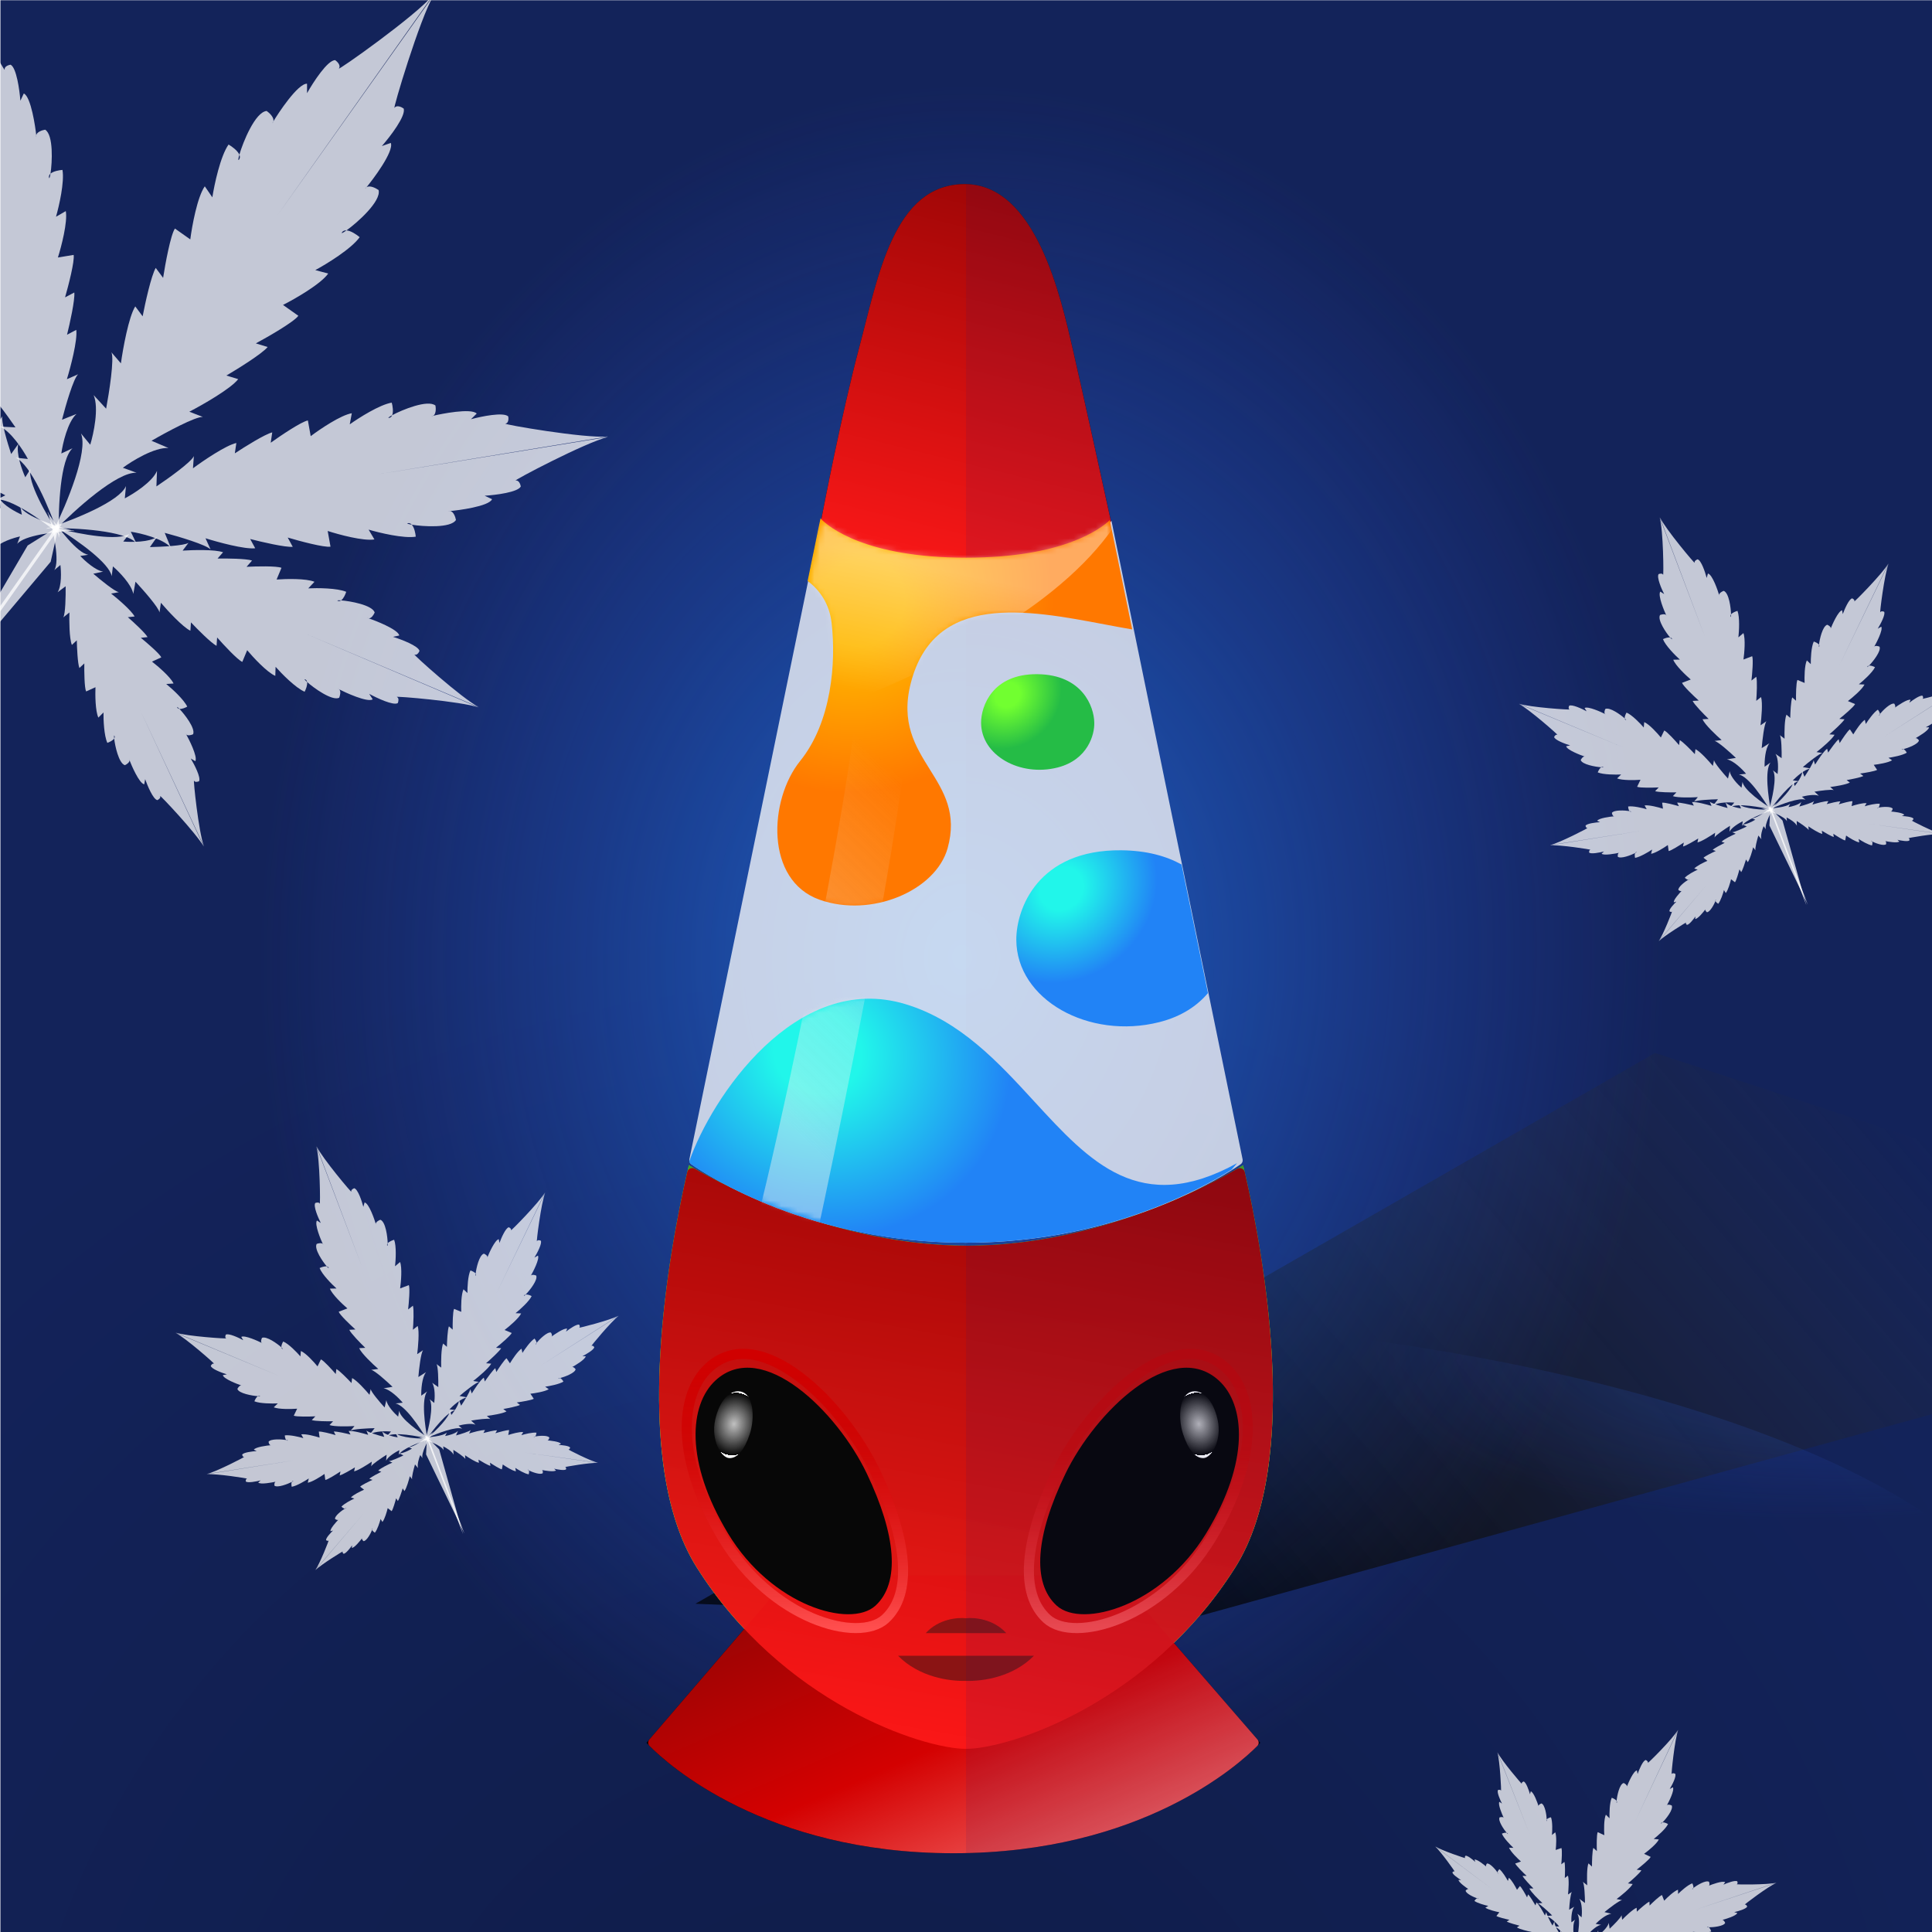 
    <svg width="350" height="350" viewBox="0 0 350 350" fill="none" xmlns="http://www.w3.org/2000/svg">
    
  <g clip-path="url(#clip0_28_259)">
  <rect x="0.079" y="0.044" width="350" height="350" fill="#13235A"/>
  <rect x="0.079" y="0.044" width="350" height="350" fill="url(#paint0_radial_28_259)" fill-opacity="0.2"/>
  <path d="M125.979 290.538L299.832 190.751L430.987 233.879L212.56 294.049L125.979 290.538Z" fill="url(#paint1_linear_28_259)"/>
  <g opacity="0.45" filter="url(#filter0_f_28_259)">
  <ellipse rx="194.596" ry="66.764" transform="matrix(1 0.002 0.002 -1 176.078 304.637)" fill="url(#paint2_radial_28_259)"/>
  </g>
  <g opacity="0.7" filter="url(#filter1_f_28_259)">
  <ellipse cx="174.396" cy="137.609" rx="196.647" ry="242.448" transform="rotate(0.127 174.396 137.609)" fill="url(#paint3_radial_28_259)"/>
  </g>
  </g>
  <defs>
  <filter id="filter0_f_28_259" x="-23.076" y="233.314" width="398.306" height="142.646" filterUnits="userSpaceOnUse" color-interpolation-filters="sRGB">
  <feFlood flood-opacity="0" result="BackgroundImageFix"/>
  <feBlend mode="normal" in="SourceGraphic" in2="BackgroundImageFix" result="shape"/>
  <feGaussianBlur stdDeviation="2.279" result="effect1_foregroundBlur_28_259"/>
  </filter>
  <filter id="filter1_f_28_259" x="-26.808" y="-109.396" width="402.409" height="494.01" filterUnits="userSpaceOnUse" color-interpolation-filters="sRGB">
  <feFlood flood-opacity="0" result="BackgroundImageFix"/>
  <feBlend mode="normal" in="SourceGraphic" in2="BackgroundImageFix" result="shape"/>
  <feGaussianBlur stdDeviation="2.279" result="effect1_foregroundBlur_28_259"/>
  </filter>
  <radialGradient id="paint0_radial_28_259" cx="0" cy="0" r="1" gradientUnits="userSpaceOnUse" gradientTransform="translate(156.622 401.542) rotate(-84.441) scale(239.93 241.682)">
  <stop/>
  <stop offset="1" stop-opacity="0"/>
  </radialGradient>
  <linearGradient id="paint1_linear_28_259" x1="194.836" y1="271.638" x2="316.537" y2="167.936" gradientUnits="userSpaceOnUse">
  <stop/>
  <stop offset="1" stop-color="#333333" stop-opacity="0"/>
  </linearGradient>
  <radialGradient id="paint2_radial_28_259" cx="0" cy="0" r="1" gradientUnits="userSpaceOnUse" gradientTransform="translate(194.596 76.624) rotate(99.123) scale(43.977 125.337)">
  <stop stop-color="#2183F7"/>
  <stop offset="1" stop-color="#2E55E1" stop-opacity="0"/>
  </radialGradient>
  <radialGradient id="paint3_radial_28_259" cx="0" cy="0" r="1" gradientUnits="userSpaceOnUse" gradientTransform="translate(174.396 173.413) rotate(92.559) scale(157.837 128.153)">
  <stop stop-color="#2183F7"/>
  <stop offset="1" stop-color="#2E55E1" stop-opacity="0"/>
  </radialGradient>
  <clipPath id="clip0_28_259">
  <rect width="350" height="350" fill="white"/>
  </clipPath>
  </defs>

    
  <g clip-path="url(#clip0_559_26250)">
  <g style="mix-blend-mode:overlay">
  <path fill-rule="evenodd" clip-rule="evenodd" d="M77.521 261.075C77.561 261.143 77.599 261.21 77.635 261.275L77.477 260.859C76.953 258.25 76.314 253.452 77.384 252.075L76.317 252.837C76.284 251.824 76.412 249.554 77.186 248.574L75.789 249.462C75.909 248.003 76.242 245.083 76.652 244.588C76.4 244.764 75.908 245.098 75.576 245.324C75.743 244.045 75.997 241.231 75.67 240.211L74.8 240.898C74.89 239.744 75.016 237.256 74.803 236.536L73.933 237.223C74.073 236.002 74.295 233.41 74.067 232.81L72.486 233.41C72.65 232.252 72.876 229.672 72.478 228.622L71.566 229.397C71.694 228.276 71.839 225.747 71.403 224.597C71.05 224.697 70.473 224.93 70.231 225.235C70.216 224.105 69.867 221.299 68.897 220.971C68.603 221.083 68.079 221.373 68.075 221.717C67.858 220.97 66.858 217.999 66.048 217.833L65.824 218.633C65.546 217.571 64.826 215.408 64.166 215.258C63.947 215.341 63.536 215.583 63.65 215.883C63.778 216.219 58.34 209.77 57.35 207.65L65.589 229.513L57.304 207.667C57.969 209.91 58.047 218.393 57.92 218.057C57.806 217.757 57.338 217.849 57.119 217.932C56.725 218.482 57.621 220.578 58.118 221.558L57.42 221.107C56.923 221.768 58.146 224.655 58.48 225.358C58.248 225.103 57.663 225.234 57.37 225.345C56.861 226.234 58.462 228.565 59.2 229.42C58.817 229.353 58.23 229.562 57.9 229.721C58.337 230.871 60.123 232.667 60.962 233.421L59.766 233.446C60.164 234.496 62.045 236.276 62.936 237.034L61.355 237.634C61.583 238.234 63.468 240.026 64.383 240.847L63.276 240.909C63.594 241.59 65.339 243.368 66.172 244.173L65.066 244.235C65.498 245.215 67.554 247.152 68.528 247.998C68.129 248.05 67.54 248.126 67.234 248.162C67.87 248.26 70.056 250.223 71.113 251.236L69.479 251.498C70.708 251.719 72.31 253.332 72.958 254.112L71.653 254.249C73.37 254.57 76.077 258.59 77.414 260.889L77.569 261.3C77.553 261.227 77.537 261.152 77.521 261.075ZM59.539 229.671C59.483 229.524 59.359 229.448 59.2 229.42C59.448 229.708 59.599 229.828 59.539 229.671ZM58.548 225.47C58.531 225.427 58.508 225.39 58.48 225.358C58.55 225.506 58.581 225.557 58.548 225.47ZM68.098 221.846C68.082 221.803 68.074 221.76 68.075 221.717C68.12 221.875 68.131 221.933 68.098 221.846ZM70.143 225.647C70.088 225.5 70.13 225.361 70.231 225.235C70.236 225.614 70.203 225.804 70.143 225.647Z" fill="white" fill-opacity="0.75"/>
  <path fill-rule="evenodd" clip-rule="evenodd" d="M76.954 261.159C76.933 261.225 76.913 261.289 76.894 261.351L77.064 260.997C78.399 259.061 81.041 255.693 82.531 255.454L81.429 255.31C82.047 254.658 83.548 253.313 84.615 253.15L83.243 252.894C84.23 252.051 86.26 250.419 86.81 250.349C86.553 250.312 86.055 250.235 85.72 250.183C86.622 249.48 88.538 247.869 88.989 247.041L88.05 246.966C88.828 246.296 90.465 244.814 90.794 244.24L89.855 244.164C90.703 243.482 92.462 241.991 92.707 241.483L91.408 240.939C92.231 240.31 93.985 238.83 94.412 237.942L93.394 237.896C94.173 237.269 95.847 235.773 96.316 234.8C96.047 234.658 95.564 234.468 95.232 234.518C95.933 233.803 97.493 231.846 97.134 231.077C96.892 230.976 96.404 230.852 96.186 231.066C96.529 230.473 97.813 228.034 97.445 227.46L96.812 227.83C97.318 227.004 98.257 225.233 97.967 224.756C97.787 224.68 97.395 224.593 97.273 224.847C97.136 225.131 98.019 217.939 98.774 216.037L89.912 234.337L98.737 216.022C97.715 217.811 92.428 223.159 92.565 222.875C92.687 222.621 92.357 222.407 92.176 222.331C91.601 222.446 90.806 224.277 90.48 225.178L90.356 224.491C89.651 224.616 88.549 227.131 88.302 227.764C88.327 227.47 87.904 227.212 87.663 227.111C86.807 227.371 86.275 229.759 86.168 230.722C85.987 230.457 85.514 230.247 85.221 230.154C84.753 231.127 84.666 233.288 84.681 234.248L83.968 233.568C83.54 234.456 83.518 236.662 83.561 237.653L82.261 237.11C82.017 237.617 81.99 239.833 82.007 240.878L81.323 240.274C81.081 240.884 80.98 243.01 80.96 243.997L80.276 243.393C79.912 244.257 79.893 246.663 79.929 247.758C79.664 247.559 79.273 247.263 79.072 247.108C79.381 247.539 79.421 250.037 79.401 251.285L78.284 250.499C78.862 251.351 78.782 253.291 78.669 254.154L77.822 253.482C78.621 254.68 77.674 258.765 77.008 260.98L76.839 261.329C76.876 261.274 76.914 261.217 76.954 261.159ZM86.208 231.076C86.268 230.952 86.243 230.832 86.168 230.722C86.132 231.046 86.144 231.209 86.208 231.076ZM88.271 227.874C88.289 227.837 88.299 227.8 88.302 227.764C88.25 227.898 88.235 227.948 88.271 227.874ZM96.118 231.16C96.136 231.123 96.159 231.092 96.186 231.066C96.113 231.191 96.083 231.234 96.118 231.16ZM94.921 234.724C94.981 234.6 95.094 234.538 95.232 234.518C94.996 234.758 94.857 234.857 94.921 234.724Z" fill="white" fill-opacity="0.75"/>
  <path fill-rule="evenodd" clip-rule="evenodd" d="M75.841 260.438C75.798 260.426 75.756 260.414 75.716 260.402L75.963 260.437C77.498 260.419 80.294 260.216 80.956 259.509L80.643 260.145C81.22 260.05 82.492 259.731 82.961 259.223L82.614 260.043C83.427 259.819 85.044 259.323 85.279 259.056C85.207 259.205 85.072 259.497 84.982 259.693C85.688 259.465 87.254 259.021 87.868 259.077L87.575 259.602C88.219 259.428 89.615 259.086 90.046 259.116L89.753 259.642C90.43 259.434 91.873 259.031 92.239 259.082L92.074 259.965C92.712 259.752 94.148 259.348 94.788 259.438L94.45 259.994C95.071 259.804 96.488 259.448 97.188 259.546C97.17 259.739 97.102 260.063 96.957 260.222C96.741 260.261 96.637 260.299 96.733 260.313C96.822 260.325 96.896 260.288 96.957 260.222C97.598 260.104 99.227 259.973 99.52 260.437C99.49 260.601 99.384 260.904 99.189 260.945C99.095 260.938 99.06 260.939 99.113 260.947C99.14 260.95 99.165 260.949 99.189 260.945C99.636 260.973 101.431 261.16 101.614 261.56L101.186 261.764C101.819 261.79 103.124 261.921 103.282 262.245C103.26 262.368 103.168 262.607 102.986 262.581C102.781 262.553 107.025 264.718 108.336 264.994L94.88 263.115L108.332 265.02C106.987 264.926 102.186 265.754 102.391 265.783C102.573 265.808 102.573 266.06 102.55 266.183C102.283 266.447 100.996 266.217 100.386 266.069L100.718 266.38C100.399 266.71 98.627 266.399 98.192 266.305C98.171 266.294 98.148 266.286 98.121 266.282C98.068 266.275 98.1 266.285 98.192 266.305C98.362 266.396 98.353 266.713 98.323 266.876C97.876 267.238 96.377 266.67 95.811 266.384C95.777 266.305 95.721 266.249 95.631 266.237C95.535 266.224 95.621 266.288 95.811 266.384C95.891 266.574 95.838 266.901 95.785 267.089C95.085 266.991 93.869 266.268 93.348 265.919L93.467 266.539C92.828 266.45 91.611 265.676 91.082 265.301L90.918 266.184C90.553 266.133 89.328 265.358 88.761 264.977L88.849 265.555C88.428 265.466 87.227 264.763 86.678 264.422L86.766 265.001C86.163 264.886 84.837 264.04 84.249 263.631C84.264 263.842 84.287 264.155 84.3 264.317C84.174 263.999 82.819 263.089 82.128 262.655L82.161 263.528C81.9 262.918 80.807 262.27 80.294 262.022L80.361 262.711C79.988 261.86 77.412 260.909 75.961 260.474L75.709 260.439C75.752 260.439 75.796 260.439 75.841 260.438Z" fill="white" fill-opacity="0.75"/>
  <path fill-rule="evenodd" clip-rule="evenodd" d="M78.061 260.739C78.12 260.775 78.177 260.81 78.233 260.843L77.873 260.692C75.591 260.129 71.376 259.36 70.102 260.17L70.831 259.332C69.936 259.254 67.921 259.244 67.014 259.83L67.87 258.727C66.573 258.751 63.972 258.877 63.513 259.189C63.681 258.991 64.002 258.603 64.219 258.342C63.078 258.414 60.575 258.48 59.689 258.16L60.341 257.48C59.315 257.495 57.106 257.472 56.48 257.261L57.132 256.581C56.045 256.634 53.739 256.685 53.22 256.467L53.831 255.199C52.797 255.274 50.503 255.33 49.594 254.949L50.326 254.239C49.327 254.287 47.081 254.278 46.085 253.861C46.192 253.576 46.427 253.114 46.709 252.93C45.71 252.861 43.244 252.432 43.004 251.618C43.117 251.382 43.4 250.966 43.706 250.98C43.055 250.764 40.476 249.791 40.371 249.118L41.09 248.974C40.164 248.692 38.286 247.991 38.187 247.441C38.271 247.264 38.506 246.939 38.766 247.048C39.057 247.17 33.625 242.374 31.799 241.453L50.806 249.364L31.816 241.416C33.768 242.077 41.272 242.571 40.981 242.449C40.721 242.34 40.826 241.961 40.911 241.784C41.418 241.488 43.227 242.331 44.069 242.789L43.706 242.192C44.316 241.818 46.81 242.97 47.415 243.279C47.2 243.076 47.346 242.602 47.459 242.367C48.272 241.994 50.254 243.427 50.973 244.077C50.933 243.759 51.148 243.287 51.305 243.024C52.301 243.441 53.8 245.001 54.425 245.728L54.508 244.746C55.417 245.127 56.897 246.763 57.523 247.533L58.134 246.265C58.654 246.482 60.144 248.123 60.824 248.916L60.935 248.01C61.521 248.306 63.007 249.83 63.677 250.555L63.788 249.649C64.634 250.054 66.244 251.842 66.943 252.685C67.009 252.36 67.106 251.879 67.154 251.63C67.208 252.158 68.835 254.054 69.678 254.974L69.993 253.645C70.126 254.666 71.472 256.064 72.129 256.636L72.317 255.571C72.515 256.998 75.936 259.427 77.903 260.642L78.258 260.79C78.195 260.774 78.129 260.757 78.061 260.739ZM51.178 244.368C51.051 244.315 50.99 244.209 50.973 244.077C51.215 244.295 51.314 244.425 51.178 244.368ZM47.51 243.341C47.473 243.325 47.441 243.304 47.415 243.279C47.542 243.344 47.586 243.372 47.51 243.341ZM43.819 251.006C43.781 250.99 43.743 250.982 43.706 250.98C43.842 251.026 43.894 251.038 43.819 251.006ZM47.078 252.879C46.951 252.826 46.826 252.854 46.709 252.93C47.045 252.954 47.215 252.936 47.078 252.879Z" fill="white" fill-opacity="0.75"/>
  <path fill-rule="evenodd" clip-rule="evenodd" d="M77.97 260.645C78.025 260.628 78.078 260.612 78.129 260.597L77.817 260.646C75.917 260.659 72.472 260.473 71.698 259.614L72.045 260.394C71.336 260.289 69.781 259.924 69.233 259.305L69.611 260.312C68.618 260.054 66.648 259.477 66.374 259.152C66.453 259.336 66.601 259.693 66.701 259.935C65.841 259.668 63.931 259.155 63.167 259.238L63.496 259.882C62.709 259.681 61.003 259.291 60.467 259.338L60.795 259.982C59.971 259.74 58.21 259.275 57.754 259.347L57.901 260.436C57.124 260.187 55.372 259.721 54.575 259.846L54.957 260.528C54.2 260.307 52.469 259.899 51.596 260.036C51.605 260.274 51.668 260.674 51.838 260.868C52.103 260.912 52.229 260.956 52.11 260.975C51.998 260.993 51.909 260.948 51.838 260.868C51.051 260.737 49.043 260.612 48.65 261.194C48.677 261.396 48.789 261.769 49.028 261.814C49.145 261.805 49.187 261.805 49.121 261.815C49.088 261.821 49.057 261.82 49.028 261.814C48.472 261.861 46.238 262.133 45.984 262.633L46.502 262.876C45.717 262.922 44.092 263.115 43.875 263.52C43.895 263.672 43.993 263.965 44.221 263.93C44.476 263.889 39.081 266.669 37.44 267.042L53.974 264.442L37.444 267.073C39.115 266.925 45.007 267.839 44.752 267.879C44.524 267.915 44.508 268.227 44.528 268.378C44.843 268.7 46.451 268.385 47.216 268.188L46.785 268.58C47.159 268.981 49.372 268.555 49.917 268.428C49.944 268.414 49.974 268.404 50.007 268.399C50.073 268.388 50.032 268.402 49.917 268.428C49.7 268.545 49.692 268.937 49.719 269.139C50.249 269.576 52.141 268.839 52.861 268.471C52.908 268.372 52.981 268.302 53.093 268.285C53.212 268.266 53.103 268.348 52.861 268.471C52.749 268.709 52.794 269.112 52.848 269.343C53.721 269.206 55.273 268.282 55.94 267.837L55.753 268.609C56.55 268.483 58.107 267.497 58.786 267.02L58.933 268.109C59.388 268.038 60.955 267.05 61.681 266.565L61.535 267.283C62.062 267.163 63.595 266.264 64.296 265.83L64.15 266.548C64.904 266.392 66.601 265.313 67.355 264.793C67.323 265.055 67.274 265.443 67.247 265.644C67.424 265.248 69.161 264.089 70.044 263.536L69.948 264.617C70.31 263.856 71.704 263.028 72.356 262.709L72.229 263.564C72.745 262.503 75.993 261.265 77.819 260.692L78.135 260.642C78.082 260.643 78.027 260.644 77.97 260.645Z" fill="white" fill-opacity="0.75"/>
  <path fill-rule="evenodd" clip-rule="evenodd" d="M77.501 260.447C77.459 260.484 77.417 260.52 77.377 260.554L77.645 260.382C79.391 259.6 82.644 258.37 83.734 258.822L83.072 258.267C83.771 258.073 85.364 257.767 86.14 258.097L85.35 257.352C86.379 257.179 88.447 256.894 88.842 257.074C88.689 256.941 88.395 256.683 88.197 256.508C89.106 256.397 91.092 256.079 91.759 255.695L91.174 255.254C91.986 255.115 93.73 254.77 94.204 254.511L93.618 254.07C94.483 253.951 96.311 253.651 96.699 253.402L96.086 252.49C96.91 252.397 98.73 252.102 99.409 251.667L98.758 251.214C99.552 251.104 101.327 250.765 102.071 250.289C101.958 250.08 101.724 249.748 101.482 249.645C102.265 249.443 104.17 248.739 104.277 248.06C104.163 247.891 103.896 247.604 103.656 247.66C104.148 247.393 106.087 246.244 106.101 245.695L105.518 245.688C106.221 245.329 107.634 244.497 107.656 244.048C107.57 243.921 107.352 243.698 107.157 243.823C106.94 243.962 110.742 239.369 112.091 238.371L97.861 247.442L112.073 238.345C110.598 239.155 104.717 240.654 104.935 240.514C105.129 240.39 105.007 240.105 104.922 239.979C104.491 239.819 103.147 240.753 102.529 241.239L102.754 240.714C102.234 240.508 100.381 241.786 99.935 242.121C100.083 241.928 99.919 241.575 99.805 241.406C99.125 241.231 97.705 242.657 97.204 243.277C97.203 243.019 96.985 242.678 96.833 242.493C96.089 242.97 95.064 244.424 94.644 245.091L94.478 244.328C93.799 244.763 92.797 246.274 92.381 246.976L91.768 246.063C91.38 246.312 90.37 247.829 89.913 248.556L89.733 247.856C89.3 248.177 88.282 249.601 87.827 250.273L87.646 249.573C87.019 250.018 85.93 251.669 85.463 252.439C85.378 252.192 85.252 251.826 85.189 251.636C85.2 252.061 84.108 253.8 83.537 254.652L83.151 253.648C83.151 254.474 82.23 255.778 81.769 256.327L81.512 255.513C81.502 256.67 79.046 259.096 77.616 260.347L77.351 260.516C77.4 260.494 77.45 260.471 77.501 260.447ZM97.072 243.537C97.167 243.476 97.204 243.384 97.204 243.277C97.035 243.485 96.97 243.602 97.072 243.537ZM99.865 242.183C99.893 242.165 99.916 242.144 99.935 242.121C99.841 242.191 99.809 242.219 99.865 242.183ZM103.57 247.697C103.598 247.679 103.627 247.667 103.656 247.66C103.553 247.716 103.513 247.733 103.57 247.697ZM101.185 249.659C101.28 249.599 101.382 249.602 101.482 249.645C101.219 249.713 101.083 249.725 101.185 249.659Z" fill="white" fill-opacity="0.75"/>
  <path fill-rule="evenodd" clip-rule="evenodd" d="M78.415 259.462C78.438 259.424 78.462 259.387 78.484 259.351L78.322 259.542C77.161 260.547 74.936 262.249 73.972 262.159L74.628 262.427C74.132 262.739 72.969 263.344 72.281 263.275L73.085 263.658C72.328 264.03 70.789 264.731 70.436 264.687C70.589 264.752 70.883 264.88 71.081 264.968C70.401 265.265 68.936 265.972 68.513 266.421L69.08 266.62C68.483 266.916 67.212 267.587 66.909 267.896L67.477 268.094C66.833 268.388 65.486 269.044 65.246 269.325L65.955 269.876C65.336 270.14 63.993 270.791 63.574 271.282L64.197 271.474C63.606 271.744 62.309 272.417 61.85 272.955C61.992 273.088 62.257 273.285 62.472 273.307C62.659 273.194 62.762 273.153 62.7 273.227C62.641 273.296 62.561 273.317 62.472 273.307C61.914 273.645 60.608 274.627 60.697 275.169C60.828 275.272 61.108 275.428 61.281 275.329C61.347 275.262 61.374 275.24 61.339 275.28C61.322 275.301 61.302 275.317 61.281 275.329C60.965 275.647 59.746 276.978 59.874 277.398L60.33 277.267C59.873 277.706 58.984 278.671 59.081 279.018C59.179 279.095 59.406 279.213 59.526 279.073C59.66 278.916 57.921 283.351 57.123 284.428L65.878 274.173L57.143 284.444C58.087 283.481 62.229 280.916 62.095 281.073C61.975 281.214 62.142 281.402 62.24 281.478C62.616 281.499 63.427 280.473 63.785 279.958L63.742 280.411C64.2 280.446 65.319 279.038 65.582 278.679C65.591 278.656 65.603 278.635 65.621 278.614C65.655 278.574 65.638 278.603 65.582 278.679C65.515 278.86 65.732 279.091 65.864 279.193C66.438 279.167 67.183 277.748 67.417 277.158C67.389 277.077 67.395 276.998 67.454 276.929C67.516 276.855 67.495 276.96 67.417 277.158C67.483 277.354 67.739 277.563 67.904 277.668C68.363 277.131 68.793 275.783 68.951 275.176L69.273 275.719C69.692 275.229 70.09 273.842 70.236 273.21L70.945 273.762C71.184 273.482 71.587 272.09 71.758 271.429L72.076 271.919C72.332 271.574 72.764 270.25 72.949 269.632L73.267 270.123C73.642 269.637 74.073 268.124 74.241 267.428C74.37 267.596 74.561 267.845 74.658 267.975C74.542 267.654 74.952 266.074 75.181 265.291L75.736 265.966C75.526 265.336 75.914 264.126 76.134 263.6L76.54 264.16C76.255 263.277 77.551 260.857 78.348 259.568L78.514 259.374C78.482 259.402 78.449 259.431 78.415 259.462Z" fill="white" fill-opacity="0.75"/>
  <path d="M77.095 260.05L83.879 277.927L79.56 262.575L77.095 260.05Z" fill="white" fill-opacity="0.75"/>
  <path d="M77.358 259.95L84.142 277.827L77.189 263.475L77.358 259.95Z" fill="white" fill-opacity="0.75"/>
  </g>
  <g style="mix-blend-mode:overlay">
  <path fill-rule="evenodd" clip-rule="evenodd" d="M320.88 147.142C320.897 147.219 320.913 147.294 320.928 147.367L320.773 146.956C319.436 144.657 316.729 140.638 315.013 140.316L316.317 140.179C315.67 139.4 314.068 137.786 312.839 137.566L314.472 137.303C313.415 136.291 311.229 134.327 310.594 134.229C310.899 134.193 311.489 134.117 311.887 134.065C310.913 133.219 308.857 131.282 308.425 130.302L309.531 130.24C308.699 129.436 306.954 127.657 306.636 126.977L307.742 126.914C306.828 126.093 304.942 124.301 304.714 123.701L306.295 123.102C305.405 122.343 303.524 120.564 303.125 119.513L304.321 119.489C303.483 118.734 301.696 116.938 301.259 115.788C301.589 115.629 302.176 115.42 302.559 115.488C302.807 115.775 302.958 115.895 302.898 115.738C302.843 115.591 302.718 115.516 302.559 115.488C301.821 114.633 300.221 112.301 300.729 111.413C301.023 111.301 301.608 111.17 301.839 111.426C301.909 111.574 301.94 111.625 301.907 111.538C301.891 111.494 301.867 111.457 301.839 111.426C301.506 110.723 300.283 107.836 300.779 107.175L301.477 107.625C300.98 106.646 300.084 104.55 300.478 104C300.698 103.916 301.165 103.825 301.279 104.125C301.407 104.461 301.329 95.978 300.664 93.734L308.924 115.516L300.709 93.717C301.699 95.837 307.137 102.286 307.009 101.95C306.895 101.65 307.306 101.408 307.526 101.325C308.185 101.475 308.906 103.638 309.183 104.701L309.407 103.9C310.217 104.066 311.217 107.037 311.434 107.784C311.433 107.827 311.441 107.87 311.457 107.914C311.49 108.001 311.48 107.942 311.434 107.784C311.438 107.44 311.962 107.15 312.256 107.039C313.226 107.366 313.575 110.172 313.59 111.302C313.489 111.428 313.447 111.567 313.502 111.714C313.562 111.871 313.595 111.681 313.59 111.302C313.832 110.997 314.409 110.764 314.762 110.664C315.198 111.814 315.053 114.344 314.926 115.464L315.837 114.69C316.236 115.74 316.009 118.319 315.846 119.477L317.426 118.877C317.654 119.478 317.432 122.069 317.292 123.29L318.162 122.603C318.375 123.323 318.249 125.811 318.16 126.966L319.029 126.278C319.356 127.298 319.102 130.112 318.935 131.391C319.267 131.166 319.759 130.831 320.011 130.655C319.601 131.15 319.268 134.07 319.149 135.529L320.545 134.641C319.771 135.621 319.643 137.892 319.676 138.904L320.743 138.142C319.673 139.519 320.312 144.316 320.836 146.925L320.994 147.342C320.958 147.277 320.92 147.21 320.88 147.142Z" fill="white" fill-opacity="0.75"/>
  <path fill-rule="evenodd" clip-rule="evenodd" d="M320.313 147.227C320.273 147.285 320.235 147.341 320.199 147.396L320.367 147.049C321.032 144.834 321.98 140.748 321.182 139.55L322.028 140.222C322.141 139.358 322.221 137.419 321.643 136.567L322.76 137.352C322.78 136.105 322.74 133.607 322.431 133.176C322.632 133.331 323.023 133.626 323.288 133.825C323.252 132.73 323.271 130.324 323.635 129.46L324.319 130.065C324.339 129.078 324.44 126.952 324.682 126.341L325.366 126.946C325.349 125.901 325.376 123.685 325.621 123.177L326.92 123.721C326.877 122.729 326.899 120.523 327.327 119.635L328.04 120.315C328.025 119.356 328.112 117.195 328.58 116.222C328.873 116.314 329.346 116.525 329.527 116.79C329.491 117.114 329.503 117.276 329.567 117.143C329.627 117.019 329.603 116.9 329.527 116.79C329.634 115.826 330.167 113.439 331.022 113.179C331.263 113.28 331.686 113.538 331.661 113.832C331.609 113.965 331.595 114.015 331.63 113.942C331.648 113.905 331.658 113.868 331.661 113.832C331.908 113.199 333.01 110.683 333.715 110.558L333.839 111.246C334.165 110.345 334.96 108.513 335.535 108.399C335.716 108.474 336.046 108.689 335.924 108.943C335.787 109.227 341.074 103.879 342.096 102.09L333.222 120.505L342.134 102.105C341.379 104.006 340.495 111.198 340.632 110.914C340.755 110.66 341.146 110.748 341.326 110.824C341.617 111.301 340.677 113.072 340.171 113.897L340.805 113.527C341.173 114.101 339.888 116.54 339.545 117.133C339.518 117.159 339.495 117.191 339.477 117.228C339.442 117.301 339.473 117.258 339.545 117.133C339.764 116.92 340.252 117.044 340.493 117.145C340.853 117.913 339.292 119.871 338.591 120.585C338.453 120.606 338.341 120.668 338.281 120.792C338.217 120.925 338.355 120.825 338.591 120.585C338.924 120.535 339.407 120.725 339.675 120.868C339.207 121.84 337.532 123.337 336.753 123.964L337.772 124.009C337.344 124.897 335.59 126.378 334.767 127.007L336.066 127.551C335.821 128.058 334.063 129.55 333.214 130.232L334.153 130.307C333.824 130.881 332.187 132.364 331.409 133.033L332.348 133.109C331.898 133.937 329.981 135.548 329.079 136.25C329.415 136.303 329.912 136.379 330.169 136.416C329.619 136.487 327.59 138.118 326.603 138.961L327.975 139.218C326.908 139.381 325.406 140.726 324.788 141.378L325.89 141.521C324.4 141.761 321.757 145.13 320.423 147.066L320.253 147.419C320.272 147.357 320.292 147.293 320.313 147.227Z" fill="white" fill-opacity="0.75"/>
  <path fill-rule="evenodd" clip-rule="evenodd" d="M319.201 146.506C319.158 146.493 319.116 146.481 319.075 146.47L319.324 146.505C320.859 146.486 323.653 146.284 324.315 145.577L324.002 146.213C324.579 146.117 325.851 145.799 326.32 145.291L325.973 146.11C326.786 145.887 328.403 145.39 328.638 145.123C328.566 145.273 328.431 145.564 328.341 145.761C329.047 145.532 330.613 145.089 331.227 145.144L330.934 145.67C331.578 145.495 332.974 145.154 333.405 145.184L333.113 145.709C333.789 145.502 335.232 145.099 335.598 145.15L335.433 146.033C336.072 145.82 337.508 145.416 338.147 145.505L337.809 146.062C338.43 145.872 339.847 145.516 340.547 145.614C340.529 145.807 340.461 146.131 340.316 146.29C340.1 146.329 339.996 146.367 340.092 146.381C340.181 146.393 340.255 146.356 340.316 146.29C340.957 146.172 342.586 146.04 342.879 146.505C342.849 146.669 342.743 146.972 342.548 147.012C342.454 147.006 342.419 147.007 342.472 147.015C342.499 147.018 342.524 147.017 342.548 147.012C342.995 147.041 344.79 147.228 344.974 147.628L344.545 147.832C345.178 147.857 346.483 147.989 346.642 148.313C346.619 148.436 346.528 148.675 346.345 148.649C346.14 148.621 350.384 150.786 351.695 151.062L338.364 149.201L351.691 151.088C350.346 150.993 345.545 151.822 345.75 151.85C345.932 151.876 345.932 152.127 345.91 152.25C345.642 152.515 344.355 152.285 343.745 152.137L344.077 152.448C343.758 152.777 341.986 152.466 341.551 152.372C341.53 152.361 341.507 152.353 341.48 152.35C341.427 152.342 341.46 152.352 341.551 152.372C341.722 152.464 341.712 152.78 341.682 152.944C341.235 153.305 339.736 152.738 339.17 152.452C339.136 152.373 339.08 152.317 338.99 152.304C338.895 152.291 338.98 152.355 339.17 152.452C339.251 152.642 339.198 152.968 339.144 153.156C338.444 153.059 337.228 152.335 336.708 151.986L336.826 152.607C336.187 152.517 334.97 151.744 334.441 151.368L334.277 152.251C333.912 152.2 332.687 151.425 332.12 151.044L332.208 151.623C331.787 151.534 330.586 150.83 330.038 150.49L330.125 151.068C329.522 150.954 328.196 150.107 327.609 149.698C327.624 149.91 327.646 150.223 327.66 150.384C327.534 150.067 326.178 149.156 325.487 148.723L325.52 149.596C325.259 148.985 324.167 148.337 323.653 148.09L323.72 148.778C323.348 147.928 320.773 146.977 319.321 146.542L319.068 146.506C319.111 146.506 319.155 146.506 319.201 146.506Z" fill="white" fill-opacity="0.75"/>
  <path fill-rule="evenodd" clip-rule="evenodd" d="M321.42 146.807C321.488 146.824 321.553 146.841 321.617 146.858L321.262 146.71C319.295 145.494 315.874 143.065 315.676 141.638L315.489 142.703C314.832 142.132 313.485 140.733 313.352 139.712L313.037 141.042C312.194 140.121 310.567 138.225 310.513 137.698C310.466 137.947 310.369 138.428 310.302 138.753C309.603 137.909 307.993 136.121 307.147 135.717L307.036 136.623C306.366 135.898 304.88 134.373 304.295 134.077L304.183 134.984C303.503 134.191 302.013 132.55 301.493 132.332L300.882 133.601C300.256 132.831 298.776 131.195 297.867 130.814L297.784 131.796C297.159 131.068 295.66 129.509 294.664 129.092C294.507 129.355 294.292 129.827 294.332 130.145C294.574 130.363 294.673 130.493 294.537 130.436C294.41 130.383 294.349 130.277 294.332 130.145C293.613 129.495 291.631 128.061 290.819 128.434C290.705 128.67 290.559 129.144 290.774 129.347C290.901 129.412 290.945 129.44 290.87 129.409C290.832 129.393 290.8 129.372 290.774 129.347C290.169 129.037 287.675 127.886 287.065 128.26L287.428 128.857C286.587 128.399 284.777 127.556 284.27 127.852C284.185 128.028 284.08 128.408 284.34 128.517C284.631 128.638 277.127 128.144 275.175 127.484L294.103 135.406L275.157 127.52C276.984 128.442 282.416 133.237 282.125 133.116C281.865 133.007 281.63 133.332 281.545 133.508C281.645 134.058 283.523 134.76 284.449 135.042L283.729 135.185C283.835 135.859 286.414 136.832 287.064 137.048C287.102 137.049 287.14 137.058 287.177 137.073C287.253 137.105 287.201 137.093 287.064 137.048C286.759 137.033 286.476 137.45 286.362 137.685C286.603 138.499 289.069 138.928 290.068 138.998C290.185 138.921 290.31 138.894 290.437 138.947C290.574 139.004 290.404 139.021 290.068 138.998C289.786 139.181 289.551 139.644 289.444 139.928C290.44 140.345 292.686 140.354 293.685 140.307L292.953 141.016C293.862 141.397 296.156 141.341 297.19 141.266L296.579 142.535C297.098 142.752 299.403 142.701 300.491 142.649L299.839 143.328C300.465 143.54 302.674 143.563 303.7 143.548L303.048 144.227C303.934 144.548 306.437 144.482 307.578 144.409C307.361 144.671 307.04 145.058 306.872 145.257C307.331 144.944 309.932 144.819 311.229 144.795L310.373 145.897C311.279 145.311 313.295 145.321 314.19 145.399L313.461 146.237C314.735 145.428 318.949 146.196 321.231 146.76L321.592 146.911C321.536 146.877 321.479 146.843 321.42 146.807Z" fill="white" fill-opacity="0.75"/>
  <path fill-rule="evenodd" clip-rule="evenodd" d="M321.331 146.712C321.387 146.712 321.442 146.711 321.495 146.71L321.18 146.759C319.355 147.332 316.104 148.57 315.588 149.631L315.716 148.777C315.064 149.095 313.67 149.923 313.307 150.685L313.404 149.603C312.52 150.156 310.783 151.316 310.607 151.711C310.634 151.511 310.682 151.123 310.714 150.86C309.96 151.381 308.264 152.46 307.51 152.616L307.655 151.897C306.955 152.332 305.421 153.231 304.895 153.351L305.04 152.632C304.314 153.117 302.748 154.105 302.292 154.177L302.146 153.087C301.467 153.565 299.91 154.551 299.113 154.676L299.3 153.905C298.633 154.35 297.08 155.274 296.207 155.411C296.153 155.179 296.108 154.776 296.221 154.539C295.501 154.906 293.609 155.644 293.078 155.207C293.051 155.005 293.06 154.613 293.277 154.496C292.732 154.623 290.518 155.049 290.144 154.648L290.576 154.255C289.811 154.453 288.202 154.767 287.888 154.446C287.867 154.294 287.884 153.983 288.111 153.947C288.367 153.907 282.475 152.993 280.804 153.141L297.481 150.486L280.799 153.109C282.441 152.737 287.835 149.957 287.58 149.997C287.352 150.033 287.254 149.739 287.234 149.588C287.451 149.183 289.076 148.989 289.861 148.943L289.344 148.7C289.597 148.201 291.831 147.928 292.387 147.882C292.148 147.836 292.037 147.463 292.009 147.261C292.402 146.679 294.411 146.804 295.197 146.935C295.027 146.742 294.964 146.342 294.955 146.103C295.828 145.966 297.56 146.374 298.316 146.595L297.934 145.913C298.731 145.788 300.483 146.255 301.26 146.504L301.113 145.414C301.569 145.342 303.331 145.807 304.155 146.049L303.826 145.405C304.362 145.358 306.069 145.748 306.855 145.949L306.526 145.306C307.29 145.223 309.201 145.735 310.06 146.002C309.961 145.761 309.812 145.403 309.733 145.219C310.007 145.545 311.977 146.122 312.97 146.38L312.592 145.373C313.141 145.991 314.695 146.356 315.404 146.461L315.057 145.681C315.832 146.54 319.279 146.726 321.178 146.714L321.489 146.664C321.438 146.68 321.385 146.696 321.331 146.712ZM295.469 147.042C295.357 147.06 295.268 147.015 295.197 146.935C295.462 146.979 295.588 147.024 295.469 147.042ZM292.481 147.883C292.447 147.888 292.416 147.887 292.387 147.882C292.504 147.872 292.547 147.872 292.481 147.883ZM293.366 154.466C293.333 154.471 293.303 154.482 293.277 154.496C293.392 154.469 293.432 154.456 293.366 154.466ZM296.452 154.352C296.341 154.37 296.267 154.44 296.221 154.539C296.462 154.415 296.572 154.334 296.452 154.352Z" fill="white" fill-opacity="0.75"/>
  <path fill-rule="evenodd" clip-rule="evenodd" d="M320.861 146.514C320.818 146.551 320.777 146.587 320.736 146.622L321.006 146.449C322.752 145.667 326.004 144.437 327.094 144.889L326.431 144.334C327.131 144.14 328.723 143.835 329.5 144.164L328.71 143.419C329.738 143.246 331.806 142.962 332.201 143.141C332.048 143.009 331.754 142.75 331.556 142.575C332.465 142.464 334.451 142.147 335.118 141.763L334.533 141.322C335.346 141.182 337.089 140.838 337.563 140.578L336.977 140.137C337.842 140.018 339.67 139.718 340.058 139.47L339.445 138.557C340.27 138.464 342.089 138.169 342.769 137.734L342.117 137.281C342.911 137.171 344.686 136.833 345.43 136.356C345.317 136.147 345.083 135.816 344.842 135.712C345.624 135.51 347.529 134.807 347.636 134.128C347.522 133.958 347.255 133.671 347.016 133.727C347.507 133.461 349.446 132.311 349.461 131.763L348.877 131.756C349.58 131.396 350.993 130.564 351.015 130.115C350.93 129.988 350.711 129.766 350.517 129.89C350.299 130.029 354.101 125.436 355.45 124.438L341.312 133.45L355.432 124.412C353.957 125.222 348.076 126.721 348.294 126.582C348.488 126.458 348.366 126.173 348.281 126.046C347.85 125.887 346.506 126.82 345.888 127.307L346.114 126.781C345.593 126.576 343.74 127.854 343.294 128.188C343.442 127.996 343.278 127.643 343.165 127.473C342.484 127.298 341.064 128.724 340.563 129.344C340.562 129.087 340.344 128.746 340.192 128.561C339.448 129.038 338.423 130.492 338.004 131.159L337.837 130.395C337.158 130.83 336.156 132.342 335.74 133.043L335.127 132.131C334.739 132.379 333.729 133.896 333.273 134.624L333.092 133.924C332.659 134.244 331.641 135.668 331.186 136.34L331.005 135.641C330.378 136.085 329.289 137.736 328.823 138.506C328.737 138.259 328.611 137.894 328.548 137.704C328.559 138.129 327.467 139.867 326.896 140.719L326.51 139.715C326.51 140.542 325.589 141.846 325.129 142.395L324.871 141.581C324.861 142.738 322.407 145.163 320.977 146.414L320.71 146.583C320.759 146.561 320.809 146.538 320.861 146.514ZM340.431 129.605C340.526 129.544 340.563 129.451 340.563 129.344C340.394 129.553 340.329 129.67 340.431 129.605ZM343.224 128.251C343.253 128.233 343.275 128.212 343.294 128.188C343.2 128.259 343.168 128.287 343.224 128.251ZM346.929 133.765C346.957 133.746 346.986 133.734 347.016 133.727C346.912 133.784 346.873 133.801 346.929 133.765ZM344.544 135.727C344.639 135.666 344.741 135.669 344.842 135.712C344.579 135.78 344.442 135.792 344.544 135.727Z" fill="white" fill-opacity="0.75"/>
  <path fill-rule="evenodd" clip-rule="evenodd" d="M321.774 145.53C321.798 145.492 321.821 145.455 321.844 145.419L321.681 145.611C320.519 146.616 318.295 148.317 317.331 148.228L317.987 148.496C317.492 148.807 316.329 149.413 315.641 149.344L316.444 149.726C315.687 150.099 314.148 150.8 313.796 150.756C313.948 150.821 314.242 150.949 314.441 151.036C313.761 151.333 312.295 152.04 311.872 152.489L312.44 152.688C311.842 152.985 310.571 153.655 310.268 153.964L310.836 154.163C310.192 154.456 308.845 155.112 308.605 155.393L309.314 155.945C308.695 156.209 307.353 156.859 306.934 157.35L307.556 157.543C306.965 157.812 305.669 158.486 305.21 159.023C305.351 159.156 305.617 159.354 305.831 159.376C306.019 159.262 306.122 159.222 306.059 159.295C306 159.364 305.92 159.385 305.831 159.376C305.273 159.713 303.967 160.695 304.056 161.238C304.187 161.34 304.468 161.497 304.64 161.397C304.707 161.33 304.733 161.308 304.698 161.349C304.681 161.369 304.662 161.385 304.64 161.397C304.325 161.716 303.106 163.046 303.234 163.467L303.69 163.336C303.233 163.774 302.344 164.739 302.44 165.086C302.539 165.163 302.765 165.281 302.885 165.141C303.019 164.984 301.28 169.42 300.482 170.496L309.184 160.305L300.503 170.512C301.446 169.549 305.588 166.984 305.454 167.141C305.334 167.282 305.501 167.47 305.6 167.547C305.976 167.567 306.786 166.541 307.144 166.026L307.102 166.479C307.559 166.514 308.679 165.106 308.942 164.747C308.95 164.725 308.963 164.703 308.98 164.683C309.015 164.642 308.997 164.671 308.942 164.747C308.875 164.928 309.092 165.159 309.223 165.261C309.798 165.235 310.542 163.816 310.776 163.226C310.749 163.145 310.754 163.066 310.813 162.997C310.876 162.924 310.855 163.028 310.776 163.226C310.842 163.422 311.098 163.631 311.263 163.737C311.722 163.199 312.152 161.851 312.31 161.244L312.633 161.788C313.052 161.297 313.449 159.91 313.596 159.279L314.304 159.83C314.544 159.55 314.946 158.158 315.118 157.497L315.436 157.988C315.692 157.642 316.124 156.319 316.308 155.7L316.626 156.191C317.002 155.705 317.432 154.192 317.6 153.496C317.73 153.664 317.92 153.913 318.018 154.043C317.901 153.722 318.311 152.142 318.541 151.359L319.095 152.034C318.886 151.404 319.273 150.194 319.493 149.668L319.9 150.228C319.615 149.345 320.91 146.926 321.707 145.637L321.874 145.442C321.842 145.471 321.808 145.5 321.774 145.53Z" fill="white" fill-opacity="0.75"/>
  <path d="M320.454 146.117L327.238 163.994L322.919 148.643L320.454 146.117Z" fill="white" fill-opacity="0.75"/>
  <path d="M320.718 146.017L327.502 163.894L320.548 149.543L320.718 146.017Z" fill="white" fill-opacity="0.75"/>
  </g>
  <g style="mix-blend-mode:overlay">
  <path fill-rule="evenodd" clip-rule="evenodd" d="M9.488 96.539C9.415 96.686 9.342 96.829 9.272 96.968L9.808 96.209C13.693 92.231 21.199 85.464 24.746 85.643L22.257 84.74C23.954 83.485 27.983 81.013 30.519 81.161L27.451 79.849C30.081 78.322 35.449 75.427 36.752 75.536C36.171 75.317 35.053 74.881 34.298 74.585C36.674 73.353 41.773 70.449 43.157 68.687L41.015 68.03C43.091 66.814 47.491 64.079 48.487 62.865L46.346 62.208C48.591 60.998 53.275 58.303 54.05 57.207L51.27 55.242C53.434 54.146 58.102 51.474 59.458 49.556L57.12 48.931C59.18 47.818 63.672 45.068 65.157 42.966C64.595 42.489 63.555 41.787 62.766 41.738C64.682 40.375 69.1 36.46 68.585 34.429C68.069 34.065 66.99 33.52 66.396 33.922C67.435 32.67 71.413 27.457 70.798 25.89L69.18 26.459C70.691 24.73 73.595 20.949 73.121 19.655C72.734 19.382 71.865 18.973 71.478 19.521C71.044 20.135 76.055 3.291 78.585 -0.897L50.197 39.085L78.506 -0.954C75.403 2.83 60.965 13.011 61.399 12.397C61.787 11.849 61.111 11.166 60.725 10.893C59.346 10.878 56.751 14.878 55.626 16.879L55.622 15.164C53.941 15.107 50.353 20.597 49.52 21.994C49.701 21.3 48.828 20.465 48.312 20.101C46.226 20.293 44.009 25.764 43.364 28.026C43.055 27.297 42.046 26.552 41.408 26.181C39.923 28.283 38.83 33.435 38.468 35.748L37.099 33.753C35.743 35.672 34.783 40.963 34.472 43.369L31.692 41.404C30.917 42.501 29.94 47.815 29.549 50.336L28.214 48.536C27.403 49.881 26.293 54.942 25.84 57.304L24.505 55.505C23.307 57.398 22.271 63.173 21.903 65.824C21.372 65.211 20.588 64.302 20.187 63.828C20.725 65.02 19.787 71.046 19.226 74.035L16.965 71.581C17.951 73.922 16.965 78.545 16.349 80.564L14.667 78.519C16.021 81.805 12.139 91.153 9.687 96.139L9.156 96.886C9.263 96.774 9.374 96.658 9.488 96.539ZM43.311 28.896C43.501 28.628 43.493 28.328 43.364 28.026C43.147 28.786 43.108 29.183 43.311 28.896ZM49.404 22.242C49.46 22.163 49.498 22.08 49.52 21.994C49.345 22.289 49.291 22.401 49.404 22.242ZM66.201 34.115C66.258 34.035 66.323 33.972 66.396 33.922C66.177 34.186 66.089 34.274 66.201 34.115ZM61.962 42.079C62.152 41.81 62.437 41.718 62.766 41.738C62.121 42.196 61.759 42.366 61.962 42.079Z" fill="white" fill-opacity="0.75"/>
  <path fill-rule="evenodd" clip-rule="evenodd" d="M8.713 95.678C8.578 95.722 8.446 95.764 8.319 95.804L9.109 95.674C13.903 95.639 22.606 96.12 24.669 98.359L23.693 96.325C25.494 96.597 29.462 97.546 30.924 99.159L29.842 96.533C32.38 97.204 37.424 98.707 38.156 99.555C37.933 99.075 37.513 98.143 37.231 97.513C39.433 98.207 44.318 99.542 46.235 99.324L45.322 97.645C47.331 98.168 51.686 99.184 53.033 99.06L52.121 97.381C54.23 98.01 58.734 99.22 59.874 99.032L59.364 96.19C61.355 96.838 65.835 98.052 67.83 97.724L66.778 95.946C68.715 96.522 73.135 97.583 75.32 97.224C75.266 96.601 75.055 95.558 74.601 95.054C76.602 95.395 81.684 95.717 82.601 94.197C82.506 93.67 82.177 92.697 81.569 92.579C82.965 92.458 88.566 91.743 89.14 90.439L87.804 89.805C89.779 89.684 93.853 89.177 94.348 88.12C94.277 87.725 93.993 86.958 93.423 87.052C92.785 87.157 106.078 80.131 110.17 79.157L68.612 85.9L110.156 79.076C105.959 79.465 90.938 76.852 91.576 76.746C92.146 76.653 92.147 75.84 92.077 75.445C91.242 74.606 87.225 75.43 85.321 75.946L86.359 74.922C85.364 73.876 79.835 74.992 78.477 75.323C79.009 75.018 78.981 73.995 78.886 73.468C77.493 72.328 72.814 74.256 71.046 75.216C71.299 74.596 71.134 73.545 70.968 72.941C68.783 73.3 64.986 75.713 63.361 76.875L63.733 74.862C61.739 75.19 57.938 77.766 56.287 79.014L55.777 76.171C54.637 76.358 50.813 78.938 49.043 80.205L49.319 78.33C48.006 78.644 44.254 80.992 42.542 82.127L42.817 80.253C40.934 80.66 36.794 83.479 34.959 84.838C35.006 84.153 35.078 83.14 35.12 82.617C34.726 83.65 30.494 86.678 28.335 88.122L28.441 85.3C27.624 87.288 24.213 89.451 22.61 90.283L22.822 88.053C21.656 90.826 13.606 94.062 9.077 95.559L8.298 95.686C8.432 95.683 8.57 95.68 8.713 95.678ZM70.485 75.703C70.764 75.657 70.941 75.474 71.046 75.216C70.452 75.539 70.187 75.752 70.485 75.703ZM78.255 75.401C78.338 75.387 78.412 75.361 78.477 75.323C78.191 75.393 78.09 75.428 78.255 75.401ZM81.333 92.577C81.416 92.563 81.494 92.565 81.569 92.579C81.275 92.605 81.167 92.604 81.333 92.577ZM73.903 94.774C74.182 94.728 74.412 94.845 74.601 95.054C73.928 94.94 73.604 94.823 73.903 94.774Z" fill="white" fill-opacity="0.75"/>
  <path fill-rule="evenodd" clip-rule="evenodd" d="M8.715 92.94C8.689 92.853 8.663 92.767 8.638 92.685L8.853 93.147C10.588 95.723 14.034 100.213 15.979 100.497L14.542 100.72C15.346 101.584 17.302 103.359 18.693 103.552L16.904 103.934C18.189 105.046 20.832 107.195 21.55 107.276C21.214 107.333 20.566 107.449 20.128 107.529C21.303 108.453 23.799 110.578 24.385 111.683L23.161 111.81C24.174 112.693 26.306 114.651 26.734 115.417L25.509 115.544C26.615 116.443 28.906 118.409 29.224 119.088L27.53 119.856C28.602 120.684 30.886 122.636 31.442 123.824L30.114 123.912C31.129 124.737 33.31 126.714 33.919 128.014C33.569 128.213 32.939 128.482 32.505 128.424C32.199 128.106 32.018 127.975 32.101 128.153C32.179 128.319 32.325 128.4 32.505 128.424C33.418 129.37 35.45 131.971 34.98 133.018C34.665 133.161 34.029 133.341 33.744 133.058C33.65 132.892 33.61 132.834 33.656 132.933C33.679 132.982 33.709 133.024 33.744 133.058C34.19 133.85 35.861 137.108 35.381 137.893L34.555 137.41C35.214 138.511 36.436 140.877 36.057 141.528C35.822 141.635 35.311 141.764 35.153 141.424C34.974 141.044 35.974 150.793 36.956 153.339L25.309 128.467L36.907 153.362C35.577 150.974 28.833 143.829 29.011 144.209C29.17 144.549 28.739 144.847 28.504 144.953C27.754 144.814 26.72 142.363 26.297 141.155L26.134 142.086C25.215 141.936 23.783 138.569 23.461 137.721C23.457 137.673 23.444 137.623 23.421 137.574C23.375 137.476 23.393 137.543 23.461 137.721C23.494 138.118 22.942 138.477 22.627 138.62C21.513 138.291 20.822 135.082 20.684 133.785C20.782 133.634 20.815 133.472 20.737 133.306C20.654 133.128 20.638 133.349 20.684 133.785C20.448 134.147 19.83 134.443 19.449 134.576C18.84 133.275 18.729 130.36 18.75 129.065L17.819 130.001C17.263 128.814 17.238 125.837 17.295 124.497L15.601 125.265C15.283 124.587 15.251 121.596 15.275 120.185L14.382 121.019C14.067 120.202 13.939 117.334 13.914 116.003L13.021 116.836C12.548 115.68 12.527 112.433 12.576 110.954C12.23 111.229 11.719 111.638 11.457 111.853C11.861 111.263 11.917 107.891 11.892 106.207L10.434 107.297C11.189 106.132 11.088 103.515 10.942 102.353L9.837 103.282C10.88 101.644 9.652 96.158 8.787 93.186L8.568 92.716C8.615 92.789 8.664 92.864 8.715 92.94Z" fill="white" fill-opacity="0.75"/>
  <path fill-rule="evenodd" clip-rule="evenodd" d="M10.661 97.054C10.707 97.189 10.751 97.321 10.793 97.448L10.651 96.669C10.551 91.9 10.915 83.234 13.139 81.21L11.108 82.153C11.358 80.364 12.258 76.428 13.859 74.994L11.234 76.035C11.875 73.519 13.316 68.519 14.159 67.802C13.68 68.017 12.748 68.422 12.119 68.695C12.787 66.512 14.063 61.668 13.818 59.757L12.143 60.643C12.642 58.65 13.604 54.33 13.461 52.987L11.786 53.872C12.389 51.782 13.545 47.315 13.341 46.178L10.491 46.647C11.115 44.674 12.275 40.232 11.919 38.242L10.146 39.265C10.699 37.345 11.706 32.96 11.315 30.78C10.69 30.826 9.645 31.021 9.145 31.466C9.039 32.134 8.926 32.455 8.873 32.157C8.823 31.879 8.936 31.651 9.145 31.466C9.46 29.479 9.715 24.425 8.176 23.492C7.647 23.579 6.674 23.894 6.563 24.497C6.593 24.79 6.594 24.897 6.564 24.733C6.549 24.65 6.55 24.571 6.563 24.497C6.423 23.106 5.628 17.522 4.311 16.933L3.692 18.254C3.543 16.287 2.978 12.225 1.909 11.718C1.514 11.783 0.747 12.056 0.849 12.624C0.963 13.261 -6.513 -0.026 -7.547 -4.112L-0.146 37.15L-7.629 -4.099C-7.181 0.084 -9.367 14.96 -9.481 14.323C-9.583 13.754 -10.4 13.742 -10.796 13.807C-11.627 14.627 -10.746 18.636 -10.201 20.539L-11.245 19.491C-12.281 20.467 -11.086 25.986 -10.735 27.342C-10.696 27.407 -10.669 27.481 -10.654 27.564C-10.624 27.729 -10.661 27.628 -10.735 27.342C-11.049 26.808 -12.076 26.822 -12.605 26.909C-13.731 28.281 -11.731 32.964 -10.742 34.736C-10.482 34.844 -10.295 35.023 -10.245 35.301C-10.192 35.599 -10.41 35.332 -10.742 34.736C-11.369 34.477 -12.422 34.626 -13.028 34.783C-12.637 36.963 -10.161 40.775 -8.972 42.409L-10.999 42.01C-10.643 44 -8.002 47.818 -6.727 49.478L-9.577 49.947C-9.373 51.084 -6.729 54.925 -5.432 56.704L-7.32 56.404C-6.987 57.716 -4.576 61.482 -3.412 63.201L-5.3 62.901C-4.865 64.781 -1.977 68.94 -0.587 70.784C-1.275 70.728 -2.294 70.644 -2.82 70.594C-1.777 71.001 1.323 75.254 2.803 77.422L-0.034 77.278C1.975 78.119 4.194 81.542 5.052 83.149L2.808 82.908C5.607 84.105 8.964 92.146 10.532 96.677L10.674 97.468C10.669 97.334 10.665 97.196 10.661 97.054Z" fill="white" fill-opacity="0.75"/>
  <path fill-rule="evenodd" clip-rule="evenodd" d="M10.724 96.791C10.812 96.863 10.898 96.933 10.981 97.002L10.552 96.535C8.424 93.334 4.919 87.28 5.531 84.95L4.581 86.462C3.974 85.138 2.875 82.074 3.326 80.413L2.02 82.246C1.361 80.259 0.164 76.241 0.417 75.393C0.19 75.744 -0.258 76.418 -0.561 76.873C-1.057 75.102 -2.298 71.261 -3.288 70.066L-4.025 71.385C-4.553 69.816 -5.778 66.465 -6.453 65.613L-7.191 66.933C-7.691 65.252 -8.849 61.719 -9.477 61.033L-11.18 62.572C-11.615 60.962 -12.76 57.444 -13.859 56.242L-14.602 57.697C-15.062 56.155 -16.284 52.741 -17.488 51.425C-17.886 51.724 -18.5 52.304 -18.642 52.821C-18.424 53.321 -18.361 53.588 -18.525 53.408C-18.679 53.24 -18.702 53.036 -18.642 52.821C-19.291 51.334 -21.304 47.787 -22.737 47.812C-23.053 48.097 -23.568 48.728 -23.381 49.186C-23.234 49.372 -23.188 49.445 -23.279 49.345C-23.324 49.295 -23.358 49.242 -23.381 49.186C-24.076 48.3 -27.021 44.841 -28.157 45.004L-28 46.168C-28.95 44.893 -31.083 42.372 -32.017 42.485C-32.253 42.699 -32.648 43.212 -32.334 43.555C-31.982 43.94 -42.725 38.102 -45.183 35.765L-22.211 60.87L-45.232 35.809C-43.125 38.463 -38.156 49.519 -38.508 49.134C-38.822 48.791 -39.373 49.133 -39.61 49.347C-39.811 50.26 -37.489 52.61 -36.302 53.671L-37.453 53.405C-37.724 54.513 -34.539 57.755 -33.718 58.528C-33.664 58.556 -33.614 58.594 -33.568 58.644C-33.477 58.743 -33.545 58.69 -33.718 58.528C-34.159 58.299 -34.84 58.748 -35.156 59.034C-35.316 60.449 -31.954 62.778 -30.527 63.561C-30.306 63.523 -30.104 63.564 -29.95 63.732C-29.786 63.912 -30.047 63.824 -30.527 63.561C-31.058 63.653 -31.698 64.205 -32.035 64.571C-30.831 65.887 -27.528 67.42 -26.026 68.022L-27.554 68.619C-26.456 69.82 -23.04 71.287 -21.47 71.87L-23.173 73.409C-22.545 74.096 -19.116 75.576 -17.48 76.231L-18.872 76.836C-18.082 77.585 -14.843 79.115 -13.321 79.786L-14.713 80.39C-13.61 81.483 -9.88 83.075 -8.154 83.735C-8.638 83.992 -9.356 84.37 -9.73 84.562C-8.856 84.392 -4.945 85.958 -3.018 86.799L-4.977 87.916C-3.271 87.628 -0.307 89.007 0.961 89.732L-0.643 90.529C1.747 90.145 7.47 94.18 10.476 96.591L10.91 97.066C10.85 96.977 10.787 96.885 10.724 96.791Z" fill="white" fill-opacity="0.75"/>
  <path fill-rule="evenodd" clip-rule="evenodd" d="M10.542 95.761C10.431 95.733 10.324 95.704 10.22 95.677L10.815 95.928C14.091 97.958 19.802 102.005 20.238 104.385L20.453 102.607C21.561 103.56 23.849 105.894 24.147 107.599L24.547 105.379C25.983 106.915 28.764 110.079 28.895 110.959C28.952 110.543 29.069 109.74 29.149 109.197C30.347 110.605 33.093 113.589 34.491 114.264L34.596 112.751C35.737 113.961 38.26 116.504 39.23 116.998L39.335 115.485C40.499 116.808 43.039 119.546 43.896 119.909L44.778 117.79C45.852 119.075 48.374 121.805 49.873 122.44L49.926 120.801C50.995 122.015 53.543 124.617 55.185 125.313C55.417 124.873 55.725 124.085 55.634 123.554C56.848 124.638 60.165 127.03 61.446 126.406C61.61 126.013 61.806 125.222 61.444 124.882C62.446 125.399 66.565 127.319 67.519 126.693L66.884 125.697C68.28 126.462 71.271 127.866 72.064 127.372C72.187 127.077 72.325 126.443 71.897 126.262C71.417 126.059 83.497 127.053 86.702 128.153L55.59 114.9L86.728 128.093C83.704 126.556 74.616 118.377 75.095 118.581C75.524 118.762 75.876 118.219 75.998 117.924C75.793 117.006 72.704 115.837 71.186 115.367L72.335 115.127C72.11 114.002 67.867 112.38 66.799 112.02C67.293 112.044 67.716 111.348 67.88 110.955C67.425 109.596 63.409 108.882 61.791 108.767C62.231 108.461 62.573 107.687 62.721 107.212C61.08 106.517 57.453 106.505 55.846 106.586L56.969 105.399C55.47 104.765 51.771 104.86 50.109 104.987L50.991 102.868C50.135 102.505 46.418 102.593 44.666 102.682L45.664 101.547C44.635 101.194 41.068 101.158 39.413 101.184L40.41 100.049C38.953 99.515 34.918 99.627 33.083 99.75C33.411 99.313 33.897 98.666 34.152 98.334C33.437 98.856 29.25 99.069 27.157 99.11L28.449 97.268C27.033 98.248 23.779 98.233 22.328 98.104L23.436 96.704C21.445 98.058 14.571 96.776 10.842 95.838L10.257 95.588C10.349 95.644 10.444 95.701 10.542 95.761ZM61.199 108.853C61.408 108.941 61.608 108.895 61.791 108.767C61.247 108.728 60.974 108.758 61.199 108.853ZM66.615 111.977C66.677 112.004 66.739 112.017 66.799 112.02C66.575 111.944 66.491 111.925 66.615 111.977ZM61.284 124.78C61.346 124.806 61.399 124.841 61.444 124.882C61.233 124.774 61.16 124.727 61.284 124.78ZM55.28 123.068C55.489 123.157 55.596 123.333 55.634 123.554C55.226 123.19 55.055 122.973 55.28 123.068Z" fill="white" fill-opacity="0.75"/>
  <path fill-rule="evenodd" clip-rule="evenodd" d="M13.239 96.139C13.332 96.134 13.421 96.13 13.508 96.126L12.997 96.077C9.989 95.302 4.61 93.552 3.693 91.815L3.962 93.243C2.88 92.773 0.553 91.522 -0.092 90.275L0.144 92.09C-1.333 91.249 -4.241 89.475 -4.556 88.826C-4.498 89.161 -4.391 89.811 -4.32 90.25C-5.583 89.451 -8.42 87.807 -9.657 87.624L-9.368 88.82C-10.539 88.16 -13.097 86.803 -13.961 86.656L-13.672 87.853C-14.888 87.11 -17.506 85.608 -18.252 85.534L-18.411 87.388C-19.549 86.653 -22.152 85.152 -23.457 85.023L-23.097 86.305C-24.214 85.624 -26.805 84.228 -28.234 84.088C-28.305 84.484 -28.348 85.168 -28.148 85.557C-27.746 85.74 -27.562 85.867 -27.758 85.847C-27.94 85.829 -28.065 85.719 -28.148 85.557C-29.345 85.012 -32.475 83.965 -33.305 84.758C-33.334 85.102 -33.291 85.762 -32.93 85.936C-32.742 85.969 -32.675 85.988 -32.783 85.977C-32.837 85.972 -32.886 85.958 -32.93 85.936C-33.825 85.779 -37.455 85.292 -38.034 86.007L-37.303 86.624C-38.561 86.37 -41.199 86.008 -41.687 86.583C-41.709 86.84 -41.66 87.364 -41.287 87.401C-40.869 87.442 -50.392 89.753 -53.12 89.678L-26.011 92.333L-53.125 89.731C-50.43 90.188 -41.444 94.16 -41.862 94.119C-42.235 94.082 -42.372 94.588 -42.394 94.845C-42.012 95.506 -39.357 95.662 -38.077 95.658L-38.9 96.123C-38.452 96.938 -34.8 97.165 -33.894 97.185C-33.846 97.173 -33.796 97.168 -33.742 97.174C-33.633 97.184 -33.703 97.189 -33.894 97.185C-34.279 97.287 -34.433 97.927 -34.462 98.271C-33.781 99.212 -30.525 98.792 -29.256 98.489C-29.147 98.346 -29.005 98.262 -28.823 98.279C-28.627 98.299 -28.829 98.387 -29.256 98.489C-29.518 98.833 -29.592 99.514 -29.59 99.917C-28.16 100.058 -25.375 99.189 -24.162 98.737L-24.733 99.927C-23.428 100.055 -20.614 99.085 -19.37 98.584L-19.529 100.437C-18.783 100.511 -15.953 99.543 -14.631 99.049L-15.119 100.169C-14.243 100.193 -11.498 99.357 -10.234 98.936L-10.722 100.056C-9.474 100.116 -6.406 99.052 -5.028 98.512C-5.172 98.93 -5.387 99.548 -5.502 99.867C-5.081 99.29 -1.92 98.111 -0.325 97.572L-0.866 99.31C-0.02 98.21 2.481 97.432 3.625 97.181L3.118 98.533C4.313 97.004 9.892 96.331 12.983 96.153L13.501 96.204C13.416 96.183 13.329 96.162 13.239 96.139Z" fill="white" fill-opacity="0.75"/>
  <path d="M10.77 94.602L-12.313 127.263L9.181 101.767L10.77 94.602Z" fill="white" fill-opacity="0.75"/>
  <path d="M11.234 94.93L-11.85 127.591L5.011 98.819L11.234 94.93Z" fill="white" fill-opacity="0.75"/>
  </g>
  <g style="mix-blend-mode:overlay">
  <path fill-rule="evenodd" clip-rule="evenodd" d="M285.113 353.669C285.096 353.728 285.079 353.785 285.063 353.84L285.209 353.528C286.382 351.819 288.718 348.855 290.07 348.705L289.064 348.523C289.613 347.955 290.951 346.794 291.919 346.694L290.665 346.395C291.545 345.67 293.358 344.271 293.857 344.232C293.622 344.186 293.168 344.093 292.862 344.029C293.668 343.429 295.378 342.043 295.771 341.306L294.914 341.194C295.608 340.617 297.067 339.336 297.354 338.826L296.498 338.714C297.256 338.129 298.826 336.846 299.037 336.393L297.844 335.835C298.58 335.297 300.145 334.024 300.516 333.231L299.588 333.142C300.283 332.605 301.776 331.313 302.182 330.444C301.935 330.302 301.491 330.105 301.189 330.135C301.813 329.514 303.192 327.795 302.848 327.075C302.627 326.972 302.18 326.836 301.985 327.021C302.285 326.494 303.403 324.322 303.056 323.779L302.487 324.089C302.93 323.357 303.748 321.78 303.474 321.33C303.308 321.252 302.95 321.154 302.844 321.38C302.726 321.634 303.378 315.093 304.026 313.389L296.193 330.044L303.991 313.373C303.098 314.962 298.399 319.611 298.517 319.357C298.623 319.131 298.318 318.919 298.153 318.842C297.631 318.92 296.946 320.559 296.668 321.368L296.541 320.734C295.902 320.815 294.952 323.066 294.74 323.634C294.757 323.366 294.367 323.11 294.145 323.007C293.372 323.205 292.938 325.365 292.861 326.242C292.69 325.991 292.255 325.776 291.987 325.678C291.581 326.547 291.547 328.52 291.581 329.399L290.918 328.744C290.547 329.537 290.573 331.554 290.633 332.464L289.439 331.906C289.228 332.359 289.25 334.386 289.287 335.342L288.652 334.758C288.444 335.305 288.397 337.246 288.4 338.148L287.764 337.563C287.451 338.337 287.484 340.538 287.54 341.542C287.295 341.347 286.932 341.059 286.746 340.908C287.037 341.316 287.126 343.604 287.134 344.745L286.1 343.974C286.644 344.78 286.612 346.552 286.528 347.337L285.743 346.682C286.495 347.817 285.717 351.515 285.158 353.51L285.014 353.817C285.045 353.769 285.079 353.72 285.113 353.669ZM292.905 326.567C292.957 326.456 292.932 326.346 292.861 326.242C292.835 326.536 292.849 326.686 292.905 326.567ZM294.715 323.733C294.73 323.7 294.738 323.667 294.74 323.634C294.696 323.754 294.684 323.799 294.715 323.733ZM301.926 327.104C301.941 327.071 301.961 327.044 301.985 327.021C301.922 327.132 301.895 327.17 301.926 327.104ZM300.911 330.31C300.963 330.2 301.064 330.148 301.189 330.135C300.98 330.344 300.856 330.429 300.911 330.31Z" fill="white" fill-opacity="0.75"/>
  <path fill-rule="evenodd" clip-rule="evenodd" d="M284.758 353.397C284.71 353.421 284.663 353.445 284.618 353.467L284.907 353.371C286.714 353.066 290.032 352.714 290.975 353.417L290.458 352.723C291.157 352.714 292.724 352.824 293.395 353.332L292.793 352.425C293.8 352.519 295.814 352.768 296.152 353.037C296.033 352.873 295.806 352.554 295.653 352.338C296.535 352.461 298.476 352.657 299.184 352.46L298.716 351.894C299.513 351.965 301.23 352.076 301.73 351.948L301.262 351.382C302.104 351.486 303.892 351.659 304.309 351.521L303.908 350.499C304.706 350.618 306.486 350.794 307.215 350.551L306.687 349.957C307.46 350.052 309.206 350.176 310.004 349.91C309.938 349.683 309.782 349.309 309.573 349.15C310.353 349.154 312.295 348.964 312.529 348.346C312.455 348.156 312.259 347.816 312.021 347.81C312.538 347.68 314.599 347.073 314.72 346.556L314.17 346.403C314.906 346.237 316.406 345.801 316.515 345.38C316.459 345.238 316.296 344.972 316.087 345.041C315.854 345.119 320.354 341.708 321.826 341.098L306.658 346.121L321.815 341.069C320.26 341.468 314.4 341.416 314.633 341.339C314.842 341.269 314.782 340.968 314.726 340.826C314.35 340.567 312.895 341.116 312.214 341.424L312.531 340.981C312.078 340.655 310.074 341.405 309.586 341.61C309.764 341.465 309.679 341.088 309.604 340.898C308.995 340.561 307.371 341.56 306.774 342.023C306.824 341.778 306.685 341.399 306.578 341.186C305.78 341.452 304.524 342.577 303.996 343.106L303.989 342.338C303.26 342.581 302.015 343.766 301.484 344.329L301.083 343.307C300.667 343.446 299.413 344.634 298.838 345.211L298.805 344.5C298.332 344.696 297.089 345.794 296.527 346.319L296.493 345.608C295.812 345.874 294.457 347.17 293.865 347.784C293.832 347.528 293.785 347.149 293.762 346.953C293.689 347.359 292.315 348.738 291.607 349.404L291.439 348.353C291.277 349.138 290.149 350.147 289.605 350.553L289.521 349.714C289.285 350.812 286.486 352.5 284.887 353.33L284.602 353.425C284.652 353.416 284.704 353.406 284.758 353.397ZM306.598 342.238C306.7 342.204 306.754 342.125 306.774 342.023C306.574 342.179 306.489 342.274 306.598 342.238ZM309.508 341.652C309.538 341.642 309.564 341.628 309.586 341.61C309.483 341.653 309.448 341.673 309.508 341.652ZM311.931 347.823C311.962 347.813 311.991 347.809 312.021 347.81C311.912 347.837 311.871 347.843 311.931 347.823ZM309.289 349.089C309.391 349.055 309.487 349.084 309.573 349.15C309.311 349.149 309.18 349.126 309.289 349.089Z" fill="white" fill-opacity="0.75"/>
  <path fill-rule="evenodd" clip-rule="evenodd" d="M285.594 353.789C285.606 353.841 285.618 353.891 285.629 353.94L285.518 353.658C284.594 352.077 282.736 349.303 281.591 349.03L282.456 348.983C282.014 348.44 280.925 347.308 280.105 347.12L281.186 347C280.468 346.287 278.986 344.902 278.562 344.815C278.765 344.801 279.155 344.77 279.419 344.749C278.759 344.151 277.364 342.788 277.062 342.118L277.796 342.114C277.23 341.549 276.044 340.301 275.822 339.836L276.556 339.832C275.936 339.253 274.656 337.992 274.496 337.584L275.537 337.236C274.933 336.7 273.657 335.447 273.376 334.732L274.17 334.756C273.601 334.224 272.387 332.964 272.079 332.181C272.296 332.086 272.683 331.966 272.938 332.024C272.435 331.428 271.336 329.816 271.66 329.24C271.854 329.176 272.24 329.108 272.398 329.286C272.165 328.806 271.309 326.836 271.628 326.411L272.099 326.735C271.754 326.064 271.127 324.634 271.38 324.28C271.525 324.232 271.834 324.186 271.914 324.391C272.004 324.619 271.735 318.979 271.259 317.458L277.164 332.398L271.289 317.448C271.98 318.898 275.777 323.361 275.687 323.132C275.607 322.928 275.876 322.78 276.021 322.732C276.461 322.854 276.973 324.323 277.174 325.043L277.31 324.516C277.851 324.654 278.561 326.672 278.716 327.179C278.713 326.949 279.057 326.773 279.25 326.708C279.9 326.96 280.175 328.846 280.202 329.601C280.358 329.406 280.738 329.27 280.971 329.215C281.278 329.998 281.22 331.683 281.153 332.427L281.747 331.94C282.028 332.655 281.916 334.37 281.826 335.139L282.867 334.791C283.027 335.2 282.919 336.924 282.845 337.735L283.412 337.305C283.565 337.793 283.519 339.451 283.478 340.219L284.045 339.789C284.277 340.482 284.152 342.352 284.06 343.201C284.278 343.062 284.599 342.855 284.764 342.746C284.499 343.063 284.322 345.002 284.266 345.972L285.18 345.427C284.681 346.055 284.63 347.567 284.668 348.245L285.365 347.772C284.674 348.657 285.174 351.889 285.562 353.648L285.672 353.926C285.647 353.882 285.621 353.836 285.594 353.789ZM280.15 329.874C280.111 329.774 280.137 329.682 280.202 329.601C280.211 329.855 280.192 329.981 280.15 329.874ZM278.734 327.266C278.722 327.236 278.716 327.207 278.716 327.179C278.749 327.286 278.757 327.325 278.734 327.266ZM272.445 329.364C272.433 329.334 272.417 329.308 272.398 329.286C272.447 329.388 272.468 329.423 272.445 329.364ZM273.167 332.203C273.128 332.103 273.044 332.048 272.938 332.024C273.107 332.224 273.209 332.31 273.167 332.203Z" fill="white" fill-opacity="0.75"/>
  <path fill-rule="evenodd" clip-rule="evenodd" d="M285.598 353.686C285.637 353.708 285.674 353.728 285.71 353.749L285.514 353.602C284.476 352.547 282.709 350.519 282.768 349.62L282.521 350.237C282.195 349.784 281.555 348.717 281.603 348.075L281.245 348.832C280.85 348.137 280.103 346.723 280.136 346.393C280.076 346.537 279.957 346.814 279.876 347.001C279.559 346.376 278.808 345.029 278.347 344.647L278.166 345.181C277.851 344.632 277.143 343.466 276.825 343.192L276.644 343.725C276.332 343.134 275.635 341.896 275.348 341.681L274.818 342.354C274.536 341.785 273.845 340.552 273.343 340.174L273.169 340.758C272.882 340.215 272.17 339.026 271.619 338.612C271.491 338.747 271.302 338.999 271.286 339.199C271.405 339.371 271.449 339.466 271.373 339.409C271.303 339.357 271.28 339.283 271.286 339.199C270.932 338.689 269.912 337.498 269.373 337.594C269.275 337.719 269.127 337.984 269.231 338.142C269.3 338.203 269.323 338.227 269.281 338.195C269.26 338.18 269.244 338.162 269.231 338.142C268.904 337.857 267.538 336.756 267.122 336.886L267.266 337.307C266.814 336.893 265.824 336.09 265.48 336.188C265.407 336.282 265.295 336.496 265.439 336.604C265.6 336.725 261.117 335.218 260.018 334.503L270.526 342.393L260.003 334.522C260.993 335.376 263.68 339.166 263.519 339.045C263.376 338.937 263.193 339.097 263.119 339.191C263.11 339.541 264.159 340.27 264.685 340.59L264.231 340.562C264.21 340.989 265.65 341.995 266.017 342.231C266.039 342.238 266.061 342.249 266.082 342.264C266.124 342.296 266.094 342.28 266.017 342.231C265.834 342.173 265.61 342.381 265.512 342.506C265.555 343.039 266.995 343.697 267.591 343.899C267.672 343.872 267.751 343.875 267.821 343.928C267.896 343.984 267.791 343.967 267.591 343.899C267.397 343.966 267.197 344.209 267.096 344.365C267.647 344.779 269.006 345.145 269.617 345.276L269.084 345.591C269.587 345.968 270.984 346.303 271.619 346.423L271.09 347.097C271.377 347.312 272.78 347.652 273.445 347.794L272.964 348.103C273.317 348.332 274.652 348.701 275.275 348.857L274.795 349.165C275.291 349.503 276.815 349.865 277.516 350.004C277.352 350.128 277.108 350.312 276.982 350.406C277.299 350.29 278.89 350.631 279.678 350.825L279.021 351.358C279.644 351.147 280.864 351.477 281.396 351.668L280.849 352.061C281.722 351.773 284.178 352.918 285.49 353.627L285.688 353.777C285.659 353.748 285.629 353.717 285.598 353.686Z" fill="white" fill-opacity="0.75"/>
  <path fill-rule="evenodd" clip-rule="evenodd" d="M285.453 353.316C285.412 353.3 285.372 353.285 285.333 353.27L285.571 353.326C287.046 353.446 289.736 353.502 290.388 352.879L290.073 353.465C290.63 353.425 291.859 353.232 292.321 352.783L291.969 353.544C292.756 353.401 294.32 353.067 294.552 352.83C294.48 352.968 294.344 353.237 294.252 353.419C294.936 353.262 296.45 352.975 297.039 353.083L296.746 353.564C297.369 353.454 298.717 353.25 299.131 353.318L298.838 353.799C299.493 353.659 300.889 353.4 301.239 353.482L301.061 354.32C301.679 354.172 303.068 353.911 303.68 354.055L303.344 354.562C303.944 354.435 305.314 354.218 305.984 354.375C305.963 354.56 305.891 354.867 305.747 355.008C305.539 355.026 305.438 355.054 305.53 355.075C305.616 355.095 305.688 355.066 305.747 355.008C306.366 354.952 307.934 354.971 308.206 355.446C308.173 355.602 308.064 355.885 307.876 355.907C307.786 355.892 307.753 355.89 307.803 355.902C307.829 355.908 307.853 355.909 307.876 355.907C308.305 355.975 310.026 356.317 310.193 356.719L309.777 356.878C310.385 356.96 311.636 357.204 311.781 357.532C311.756 357.648 311.663 357.871 311.488 357.83C311.293 357.784 315.323 360.257 316.577 360.642L303.722 357.624L316.572 360.666C315.281 360.454 310.65 360.822 310.846 360.868C311.021 360.909 311.016 361.152 310.991 361.269C310.728 361.5 309.496 361.163 308.913 360.965L309.226 361.295C308.912 361.584 307.217 361.125 306.801 360.995C306.781 360.982 306.758 360.972 306.733 360.966C306.682 360.954 306.713 360.967 306.801 360.995C306.962 361.098 306.946 361.403 306.913 361.559C306.476 361.868 305.048 361.184 304.511 360.857C304.48 360.778 304.427 360.719 304.341 360.699C304.25 360.677 304.33 360.747 304.511 360.857C304.584 361.048 304.526 361.358 304.47 361.535C303.8 361.378 302.647 360.57 302.155 360.186L302.255 360.796C301.643 360.652 300.491 359.795 299.991 359.385L299.814 360.223C299.464 360.141 298.304 359.282 297.768 358.863L297.839 359.43C297.437 359.306 296.298 358.518 295.779 358.14L295.85 358.707C295.273 358.542 294.018 357.605 293.462 357.157C293.472 357.362 293.487 357.667 293.496 357.824C293.382 357.506 292.1 356.504 291.445 356.024L291.457 356.87C291.22 356.257 290.185 355.532 289.697 355.247L289.746 355.918C289.407 355.063 286.952 353.913 285.567 353.361L285.326 353.305C285.367 353.309 285.409 353.313 285.453 353.316Z" fill="white" fill-opacity="0.75"/>
  </g>
  </g>
  <defs>
  <clipPath id="clip0_559_26250">
  <rect width="350" height="350" fill="white"/>
  </clipPath>
  </defs>

    
    
  <g clip-path="url(#clip0_680_67793)">
  <path d="M155.659 62.937C159.113 49.96 161.899 33.354 174.786 33.354C187.672 33.354 192.186 53.914 194.342 63.254C196.266 71.588 200.403 90.521 201.271 94.499C201.375 94.978 201.26 95.46 200.903 95.795C199.08 97.512 192.205 102.625 175 102.625C157.732 102.625 150.87 97.474 149.078 95.776C148.734 95.451 148.616 94.985 148.705 94.52C149.398 90.901 152.6 74.43 155.659 62.937Z" fill="black"/>
  <path d="M155.659 62.937C159.113 49.96 161.899 33.354 174.786 33.354C187.672 33.354 192.186 53.914 194.342 63.254C196.266 71.588 200.403 90.521 201.271 94.499C201.375 94.978 201.26 95.46 200.903 95.795C199.08 97.512 192.205 102.625 175 102.625C157.732 102.625 150.87 97.474 149.078 95.776C148.734 95.451 148.616 94.985 148.705 94.52C149.398 90.901 152.6 74.43 155.659 62.937Z" fill="url(#paint0_linear_680_67793)" fill-opacity="0.45"/>
  <path d="M228.32 315.72L202.037 285.372H172.525H143.19L117.122 315.72C117.122 315.72 134.804 335.73 172.721 335.73C210.639 335.73 228.32 315.72 228.32 315.72Z" fill="black"/>
  <path d="M124.793 211.088C124.793 211.088 148.112 225.672 175.228 225.672C202.344 225.672 225.208 211.088 225.208 211.088C228.732 226.093 236.031 264.489 223.783 283.941C208.368 308.422 182.903 316.817 175.001 316.817C167.098 316.817 141.633 308.422 126.218 283.941C113.97 264.489 121.269 226.093 124.793 211.088Z" fill="#6DF244"/>
  <path d="M124.793 211.088C124.793 211.088 148.112 225.672 175.228 225.672C202.344 225.672 225.208 211.088 225.208 211.088C228.732 226.093 236.031 264.489 223.783 283.941C208.368 308.422 182.903 316.817 175.001 316.817C167.098 316.817 141.633 308.422 126.218 283.941C113.97 264.489 121.269 226.093 124.793 211.088Z" fill="url(#paint1_linear_680_67793)" fill-opacity="0.8"/>
  <path d="M155.659 62.937C159.113 49.96 161.899 33.354 174.786 33.354C187.672 33.354 192.186 53.914 194.342 63.254C196.328 71.858 200.674 91.76 201.345 94.838C201.403 95.103 201.335 95.364 201.146 95.558C199.763 96.969 193.095 102.625 175 102.625C156.851 102.625 150.197 96.935 148.843 95.545C148.66 95.357 148.594 95.105 148.643 94.848C149.177 92.041 152.494 74.825 155.659 62.937Z" fill="url(#paint2_linear_680_67793)"/>
  <path d="M227.798 315.118L202.31 285.687C202.137 285.487 201.885 285.372 201.621 285.372H172.525H143.608C143.343 285.372 143.09 285.488 142.917 285.69L117.64 315.118C117.343 315.463 117.341 315.963 117.661 316.287C120.884 319.543 138.618 335.73 172.721 335.73C206.817 335.73 224.551 319.55 227.779 316.289C228.1 315.965 228.097 315.463 227.798 315.118Z" fill="url(#paint3_linear_680_67793)"/>
  <path d="M124.506 212.32C124.645 211.711 125.342 211.424 125.883 211.736C130.784 214.561 151.56 225.672 175.227 225.672C198.857 225.672 219.258 214.597 224.113 211.75C224.655 211.432 225.355 211.72 225.495 212.332C229.104 228.118 235.705 265.006 223.782 283.941C208.367 308.422 182.902 316.818 174.999 316.818C167.097 316.818 141.632 308.422 126.217 283.941C114.291 265.001 120.898 228.099 124.506 212.32Z" fill="url(#paint4_linear_680_67793)"/>
  <path d="M130.95 278.636C122.171 264.008 123.204 252.573 128.368 247.786C137.583 239.244 152.64 254.169 158.579 266.668C164.517 279.168 165.292 288.742 160.386 293.263C155.48 297.784 139.729 293.263 130.95 278.636Z" stroke="url(#paint5_linear_680_67793)" stroke-width="1.823"/>
  <path fill-rule="evenodd" clip-rule="evenodd" d="M175 304.505C172.004 304.604 166.495 303.825 162.695 299.955H174.088H175.911H187.305C183.504 303.825 177.995 304.604 175 304.505Z" fill="#8B1414"/>
  <path d="M218.291 277.697C226.253 264.68 225.316 254.503 220.632 250.243C212.275 242.642 198.619 255.923 193.232 267.047C187.846 278.17 187.143 286.69 191.593 290.714C196.042 294.737 210.328 290.714 218.291 277.697Z" fill="#070707" stroke="#070707" stroke-width="0.456"/>
  <path d="M219.429 278.636C228.311 264.008 227.266 252.573 222.041 247.786C212.72 239.244 197.488 254.169 191.48 266.668C185.472 279.168 184.688 288.742 189.651 293.263C194.614 297.785 210.548 293.263 219.429 278.636Z" stroke="url(#paint6_linear_680_67793)" stroke-width="1.823"/>
  <path d="M220.588 257.214C219.787 253.564 217.886 251.964 216.326 252.046C213.542 252.192 213.375 256.885 214.312 259.756C215.249 262.627 216.576 264.226 218.054 264.144C219.532 264.062 221.389 260.864 220.588 257.214Z" fill="url(#paint7_radial_680_67793)"/>
  <path fill-rule="evenodd" clip-rule="evenodd" d="M175.001 293.163C173.542 292.983 170.042 293.27 167.709 295.854H175.001H182.292C179.959 293.27 176.459 292.983 175.001 293.163Z" fill="#8B1414"/>
  <path d="M132.089 277.697C124.228 264.68 125.153 254.503 129.777 250.243C138.027 242.642 151.509 255.923 156.826 267.047C162.143 278.17 162.837 286.69 158.444 290.714C154.052 294.737 139.95 290.714 132.089 277.697Z" fill="#070707" stroke="#070707" stroke-width="0.456"/>
  <path d="M129.563 257.214C130.364 253.564 132.266 251.964 133.825 252.046C136.609 252.192 136.776 256.885 135.839 259.756C134.902 262.627 133.575 264.226 132.097 264.144C130.619 264.062 128.762 260.864 129.563 257.214Z" fill="url(#paint8_radial_680_67793)"/>
  <path d="M130.95 278.636C122.171 264.008 123.204 252.573 128.368 247.786C137.583 239.244 152.64 254.169 158.579 266.668C164.517 279.168 165.292 288.742 160.386 293.263C155.48 297.784 139.729 293.263 130.95 278.636Z" stroke="url(#paint9_linear_680_67793)" stroke-width="1.823"/>
  <path fill-rule="evenodd" clip-rule="evenodd" d="M177.408 225.672L177.306 225.672C177.892 225.671 178.475 225.664 179.052 225.652C178.506 225.665 177.958 225.672 177.408 225.672Z" fill="#161A70" fill-opacity="0.1"/>
  <path fill-rule="evenodd" clip-rule="evenodd" d="M228.411 315.72C228.411 315.72 211.425 335.73 175 335.73V33.354C187.169 33.354 192.182 53.221 194.295 62.768L194.403 63.254C196.251 71.588 200.68 90.521 201.514 94.499C201.567 94.75 201.561 95.002 201.494 95.234L225.234 210.626C225.279 210.857 225.239 211.09 225.124 211.28C225.32 211.155 225.421 211.088 225.421 211.088C228.805 226.092 235.818 264.489 224.051 283.941C220.851 289.232 217.2 293.771 213.366 297.637L228.411 315.72ZM177.408 225.672L177.306 225.672C177.892 225.671 178.475 225.664 179.052 225.652C178.506 225.665 177.958 225.672 177.408 225.672Z" fill="#161A70" fill-opacity="0.1"/>
  </g>
  <defs>
  <linearGradient id="paint0_linear_680_67793" x1="164.974" y1="48.393" x2="175" y2="102.625" gradientUnits="userSpaceOnUse">
  <stop stop-color="white" stop-opacity="0.17"/>
  <stop offset="1" stop-color="#C3C3C3" stop-opacity="0"/>
  </linearGradient>
  <linearGradient id="paint1_linear_680_67793" x1="175.001" y1="294.487" x2="175.001" y2="227.95" gradientUnits="userSpaceOnUse">
  <stop offset="0.527" stop-color="#6DF244"/>
  <stop offset="1" stop-color="#388E1D"/>
  </linearGradient>
  <linearGradient id="paint2_linear_680_67793" x1="175" y1="9.766" x2="152.222" y2="102.08" gradientUnits="userSpaceOnUse">
  <stop stop-color="#830101"/>
  <stop offset="0.979" stop-color="#FF1818" stop-opacity="0.98"/>
  </linearGradient>
  <linearGradient id="paint3_linear_680_67793" x1="132.791" y1="293.631" x2="162.493" y2="362.54" gradientUnits="userSpaceOnUse">
  <stop stop-color="#9A0404"/>
  <stop offset="0.474" stop-color="#D80101" stop-opacity="0.98"/>
  <stop offset="1" stop-color="#FF8080" stop-opacity="0.98"/>
  </linearGradient>
  <linearGradient id="paint4_linear_680_67793" x1="174.999" y1="175.086" x2="149.067" y2="319.922" gradientUnits="userSpaceOnUse">
  <stop stop-color="#830101"/>
  <stop offset="0.979" stop-color="#FF1818" stop-opacity="0.98"/>
  </linearGradient>
  <linearGradient id="paint5_linear_680_67793" x1="144.01" y1="245.268" x2="144.01" y2="294.942" gradientUnits="userSpaceOnUse">
  <stop stop-color="#CF0000"/>
  <stop offset="0.406" stop-color="#CF0000" stop-opacity="0.37"/>
  </linearGradient>
  <linearGradient id="paint6_linear_680_67793" x1="206.217" y1="245.268" x2="206.217" y2="294.943" gradientUnits="userSpaceOnUse">
  <stop offset="0.339" stop-color="#CF0000" stop-opacity="0.37"/>
  <stop offset="1" stop-color="#FF4E4E"/>
  </linearGradient>
  <radialGradient id="paint7_radial_680_67793" cx="0" cy="0" r="1" gradientUnits="userSpaceOnUse" gradientTransform="translate(217.185 257.972) rotate(79.025) scale(5.685 4.638)">
  <stop stop-color="white" stop-opacity="0.75"/>
  <stop offset="1" stop-color="white" stop-opacity="0"/>
  <stop offset="1" stop-color="white"/>
  </radialGradient>
  <radialGradient id="paint8_radial_680_67793" cx="0" cy="0" r="1" gradientUnits="userSpaceOnUse" gradientTransform="translate(132.966 257.972) rotate(100.975) scale(5.685 4.638)">
  <stop stop-color="white" stop-opacity="0.75"/>
  <stop offset="1" stop-color="white" stop-opacity="0"/>
  <stop offset="1" stop-color="white"/>
  </radialGradient>
  <linearGradient id="paint9_linear_680_67793" x1="144.01" y1="245.268" x2="144.01" y2="294.942" gradientUnits="userSpaceOnUse">
  <stop offset="0.339" stop-color="#CF0000" stop-opacity="0.37"/>
  <stop offset="1" stop-color="#FF4E4E"/>
  </linearGradient>
  <clipPath id="clip0_680_67793">
  <rect width="350" height="350" fill="white" transform="translate(0 0.997)"/>
  </clipPath>
  </defs>

    
    <path d="M148.647 94.335L124.888 210.017C124.817 210.363 124.947 210.714 125.237 210.915C128.356 213.082 146.958 225.128 174.998 225.128C203.038 225.128 221.64 213.082 224.76 210.915C225.05 210.714 225.18 210.363 225.109 210.017L201.35 94.335C201.316 94.402 201.271 94.464 201.216 94.52C199.881 95.868 193.226 101.484 174.998 101.484C156.771 101.484 150.116 95.868 148.78 94.52C148.725 94.464 148.681 94.402 148.647 94.335Z" fill="#FFFFFF" fill-opacity="0.75"/>;
    
    <!-- Color -->
    <path d="M201.049 94.23L205.113 114.031C203.523 113.76 201.871 113.447 200.18 113.127C186.038 110.452 169.252 107.276 165.003 123.73C163.148 130.914 165.836 135.212 168.45 139.394C170.975 143.43 173.431 147.358 171.668 153.669C169.523 161.35 157.859 166.325 148.479 162.994C138.57 159.476 139.266 144.903 144.961 137.849C150.656 130.794 151.48 120.031 150.656 112.87C150.259 109.409 148.549 106.935 146.313 105.251L148.649 93.88C148.683 93.947 148.727 94.009 148.782 94.065C150.117 95.414 156.772 101.03 175 101.03C192.557 101.03 199.378 95.819 201.049 94.23Z" fill="url(#paint0_radial_702_67017)"/>

    <!-- Filter -->
    <mask id="mask0_702_67017" style="mask-type:alpha" maskUnits="userSpaceOnUse" x="140" y="93" width="66" height="72">
      <path d="M201.049 94.23L205.113 114.031C203.523 113.76 201.871 113.447 200.18 113.127C186.038 110.452 169.252 107.276 165.003 123.73C163.148 130.914 165.836 135.212 168.45 139.394C170.975 143.43 173.431 147.358 171.668 153.669C169.523 161.35 157.859 166.325 148.479 162.994C138.57 159.476 139.266 144.903 144.961 137.849C150.656 130.794 151.48 120.031 150.656 112.87C150.259 109.409 148.549 106.935 146.313 105.251L148.649 93.88C148.683 93.947 148.727 94.009 148.782 94.065C150.117 95.414 156.772 101.03 175 101.03C192.557 101.03 199.378 95.819 201.049 94.23Z" fill="url(#paint1_radial_702_67017)"/>
    </mask>
    <g mask="url(#mask0_702_67017)">
      <g filter="url(#filter0_f_702_67017)">
        <mask id="mask1_702_67017" style="mask-type:alpha" maskUnits="userSpaceOnUse" x="124" y="94" width="102" height="132">
          <path d="M148.862 95.064C148.949 94.64 149.322 94.336 149.754 94.336H200.246C200.678 94.336 201.051 94.64 201.138 95.064L224.993 211.158C225.074 211.554 224.888 211.954 224.527 212.137C220.624 214.108 198.375 224.817 175 225.127C151.578 225.438 129.287 214.178 125.45 212.14C125.099 211.954 124.924 211.562 125.004 211.173L148.862 95.064Z" fill="#577096" fill-opacity="0.75"/>
        </mask>
        <g mask="url(#mask1_702_67017)">
          <g filter="url(#filter1_f_702_67017)">
            <path d="M207.208 76.106C210.866 110.268 145.941 132.571 113.021 139.453L113.021 76.106L207.208 76.106Z" fill="url(#paint2_linear_702_67017)" fill-opacity="0.5"/>
          </g>
          <g filter="url(#filter2_f_702_67017)">
            <path d="M155.407 125.301C156.469 105.018 134.471 86.183 128.929 66.999C133.388 65.197 144.05 70.79 152.675 76.125C163.456 82.794 162.879 109.124 164.625 125.784C166.022 139.112 148.453 223.401 144.015 241.481L131.716 240.837C140.242 214.68 154.587 140.955 155.407 125.301Z" fill="url(#paint3_linear_702_67017)" fill-opacity="0.6"/>
          </g>
        </g>
      </g>
    </g>

    <defs>
      <!-- Color -->
      <radialGradient id="paint0_radial_702_67017" cx="0" cy="0" r="1" gradientUnits="userSpaceOnUse" gradientTransform="translate(155.882 109.102) rotate(53.118) scale(37.818 40.265)">
        <stop offset="0.203" style="stop-color: #FFB800;"/>
        <stop offset="0.891" style="stop-color: #FF7800;"/>
      </radialGradient>

      <!-- Filter -->
      <filter id="filter0_f_702_67017" x="122.591" y="92.057" width="104.818" height="135.355" filterUnits="userSpaceOnUse" color-interpolation-filters="sRGB">
        <feFlood flood-opacity="0" result="BackgroundImageFix"/>
        <feBlend mode="normal" in="SourceGraphic" in2="BackgroundImageFix" result="shape"/>
        <feGaussianBlur stdDeviation="1.139" result="effect1_foregroundBlur_702_67017"/>
      </filter>
      <filter id="filter1_f_702_67017" x="112.109" y="75.195" width="96.159" height="65.169" filterUnits="userSpaceOnUse" color-interpolation-filters="sRGB">
        <feFlood flood-opacity="0" result="BackgroundImageFix"/>
        <feBlend mode="normal" in="SourceGraphic" in2="BackgroundImageFix" result="shape"/>
        <feGaussianBlur stdDeviation="0.456" result="effect1_foregroundBlur_702_67017"/>
      </filter>
      <filter id="filter2_f_702_67017" x="128.017" y="65.743" width="37.598" height="176.65" filterUnits="userSpaceOnUse" color-interpolation-filters="sRGB">
        <feFlood flood-opacity="0" result="BackgroundImageFix"/>
        <feBlend mode="normal" in="SourceGraphic" in2="BackgroundImageFix" result="shape"/>
        <feGaussianBlur stdDeviation="0.456" result="effect1_foregroundBlur_702_67017"/>
      </filter>
      <radialGradient id="paint1_radial_702_67017" cx="0" cy="0" r="1" gradientUnits="userSpaceOnUse" gradientTransform="translate(155.882 109.102) rotate(53.118) scale(37.818 40.265)">
        <stop offset="0.203" stop-color="#71FF30"/>
        <stop offset="0.891" stop-color="#25BC46"/>
      </radialGradient>
      <linearGradient id="paint2_linear_702_67017" x1="145.215" y1="123.01" x2="155.829" y2="72.291" gradientUnits="userSpaceOnUse">
        <stop stop-color="white" stop-opacity="0"/>
        <stop offset="0.471" stop-color="white"/>
        <stop offset="1" stop-color="white"/>
      </linearGradient>
      <linearGradient id="paint3_linear_702_67017" x1="160.729" y1="220.938" x2="201.954" y2="178" gradientUnits="userSpaceOnUse">
        <stop stop-color="#F2F2F2"/>
        <stop offset="0" stop-color="#F2F2F2"/>
        <stop offset="0.052" stop-color="#F2F2F2" stop-opacity="0.948"/>
        <stop offset="1" stop-color="#F2F2F2" stop-opacity="0"/>
      </linearGradient>
    </defs>
  
    
    <!-- Color -->
    <path d="M177.734 130.914C177.734 127.951 179.774 122.048 187.933 122.136C196.091 122.224 198.203 128.025 198.239 130.914C198.312 133.035 197.089 137.629 191.621 139.033C184.786 140.789 177.734 136.839 177.734 130.914Z" fill="url(#paint0_radial_702_67018)"/>

    <defs>
      <!-- Color -->
      <radialGradient id="paint0_radial_702_67018" cx="0" cy="0" r="1" gradientUnits="userSpaceOnUse" gradientTransform="translate(182.539 125.892) rotate(45.88) scale(10.4 11.527)">
        <stop offset="0.203" style="stop-color: #71FF30;"/>
        <stop offset="0.891" style="stop-color: #25BC46;"/>
      </radialGradient>
    </defs>
  
    
    <!-- Color -->
    <path d="M214.052 156.619L218.831 179.91C216.932 182.156 214.118 184.13 210.037 185.164C197.278 188.398 184.115 181.122 184.115 170.207C184.115 164.75 187.922 153.876 203.151 154.038C207.743 154.087 211.309 155.092 214.052 156.619Z" fill="url(#paint0_radial_702_67019)"/>

    <defs>
      <!-- Color -->
      <radialGradient id="paint0_radial_702_67019" cx="0" cy="0" r="1" gradientUnits="userSpaceOnUse" gradientTransform="translate(192.248 160.957) rotate(48.294) scale(18.422 20.293)">
        <stop offset="0.203" style="stop-color: #21F6EA;"/>
        <stop offset="0.891" style="stop-color: #2183F6;"/>
      </radialGradient>
    </defs>
  
    
    <!-- Color -->
    <path d="M223.109 211.89C217.522 215.445 199.996 225.13 174.887 225.13C146.901 225.13 128.335 213.098 125.221 210.933C125.032 210.801 124.911 210.606 124.87 210.39C128.808 199.004 144.115 175.86 164.064 181.919C173.943 184.919 180.859 192.452 187.364 199.536C197.438 210.508 206.525 220.404 224.106 210.722C223.783 211.11 223.451 211.499 223.109 211.89Z" fill="url(#paint0_radial_702_67020)"/>

    <!-- Filter -->
    <mask id="mask0_702_67020" style="mask-type:alpha" maskUnits="userSpaceOnUse" x="124" y="180" width="101" height="46">
      <path d="M223.109 211.89C217.522 215.445 199.996 225.13 174.887 225.13C146.901 225.13 128.335 213.098 125.221 210.933C125.032 210.802 124.911 210.606 124.87 210.39C128.808 199.004 144.115 175.86 164.064 181.919C173.943 184.92 180.859 192.452 187.364 199.536C197.438 210.508 206.525 220.405 224.106 210.722C223.783 211.11 223.451 211.499 223.109 211.89Z" fill="url(#paint1_radial_702_67020)"/>
    </mask>
    <g mask="url(#mask0_702_67020)">
      <g filter="url(#filter0_f_702_67020)">
        <mask id="mask1_702_67020" style="mask-type:alpha" maskUnits="userSpaceOnUse" x="124" y="94" width="102" height="132">
          <path d="M148.862 95.064C148.949 94.64 149.322 94.336 149.754 94.336H200.246C200.678 94.336 201.051 94.64 201.138 95.064L224.993 211.159C225.074 211.555 224.888 211.955 224.527 212.137C220.624 214.109 198.375 224.817 175 225.128C151.578 225.438 129.287 214.178 125.45 212.141C125.099 211.954 124.924 211.562 125.004 211.173L148.862 95.064Z" fill="#577096" fill-opacity="0.75"/>
        </mask>
        <g mask="url(#mask1_702_67020)">
          <g filter="url(#filter1_f_702_67020)">
            <path d="M155.407 125.301C156.469 105.018 134.471 86.183 128.929 66.999C133.388 65.198 144.05 70.79 152.675 76.125C163.456 82.794 162.879 109.124 164.625 125.784C166.022 139.112 148.453 223.401 144.015 241.482L131.716 240.837C140.242 214.68 154.587 140.955 155.407 125.301Z" fill="url(#paint2_linear_702_67020)" fill-opacity="0.6"/>
          </g>
        </g>
      </g>
    </g>

    <defs>
      <!-- Color -->
      <radialGradient id="paint0_radial_702_67020" cx="0" cy="0" r="1" gradientUnits="userSpaceOnUse" gradientTransform="translate(148.118 190.514) rotate(28.545) scale(39.881 37.129)">
        <stop offset="0.203" style="stop-color: #21F6EA;"/>
        <stop offset="0.891" style="stop-color: #2183F6;"/>
      </radialGradient>

      <!-- Filter -->
      <filter id="filter0_f_702_67020" x="122.591" y="92.057" width="104.818" height="135.355" filterUnits="userSpaceOnUse" color-interpolation-filters="sRGB">
        <feFlood flood-opacity="0" result="BackgroundImageFix"/>
        <feBlend mode="normal" in="SourceGraphic" in2="BackgroundImageFix" result="shape"/>
        <feGaussianBlur stdDeviation="1.139" result="effect1_foregroundBlur_702_67020"/>
      </filter>
      <filter id="filter1_f_702_67020" x="128.017" y="65.743" width="37.598" height="176.65" filterUnits="userSpaceOnUse" color-interpolation-filters="sRGB">
        <feFlood flood-opacity="0" result="BackgroundImageFix"/>
        <feBlend mode="normal" in="SourceGraphic" in2="BackgroundImageFix" result="shape"/>
        <feGaussianBlur stdDeviation="0.456" result="effect1_foregroundBlur_702_67020"/>
      </filter>
      <radialGradient id="paint1_radial_702_67020" cx="0" cy="0" r="1" gradientUnits="userSpaceOnUse" gradientTransform="translate(146.218 191.259) rotate(27.332) scale(58.602 42.347)">
        <stop offset="0.302" stop-color="#FFB800"/>
        <stop offset="1" stop-color="#FF7800"/>
      </radialGradient>
      <linearGradient id="paint2_linear_702_67020" x1="160.729" y1="220.939" x2="201.954" y2="178" gradientUnits="userSpaceOnUse">
        <stop stop-color="#F2F2F2"/>
        <stop offset="0" stop-color="#F2F2F2"/>
        <stop offset="0.052" stop-color="#F2F2F2" stop-opacity="0.948"/>
        <stop offset="1" stop-color="#F2F2F2" stop-opacity="0"/>
      </linearGradient>
    </defs>
  
  
    </svg>
  